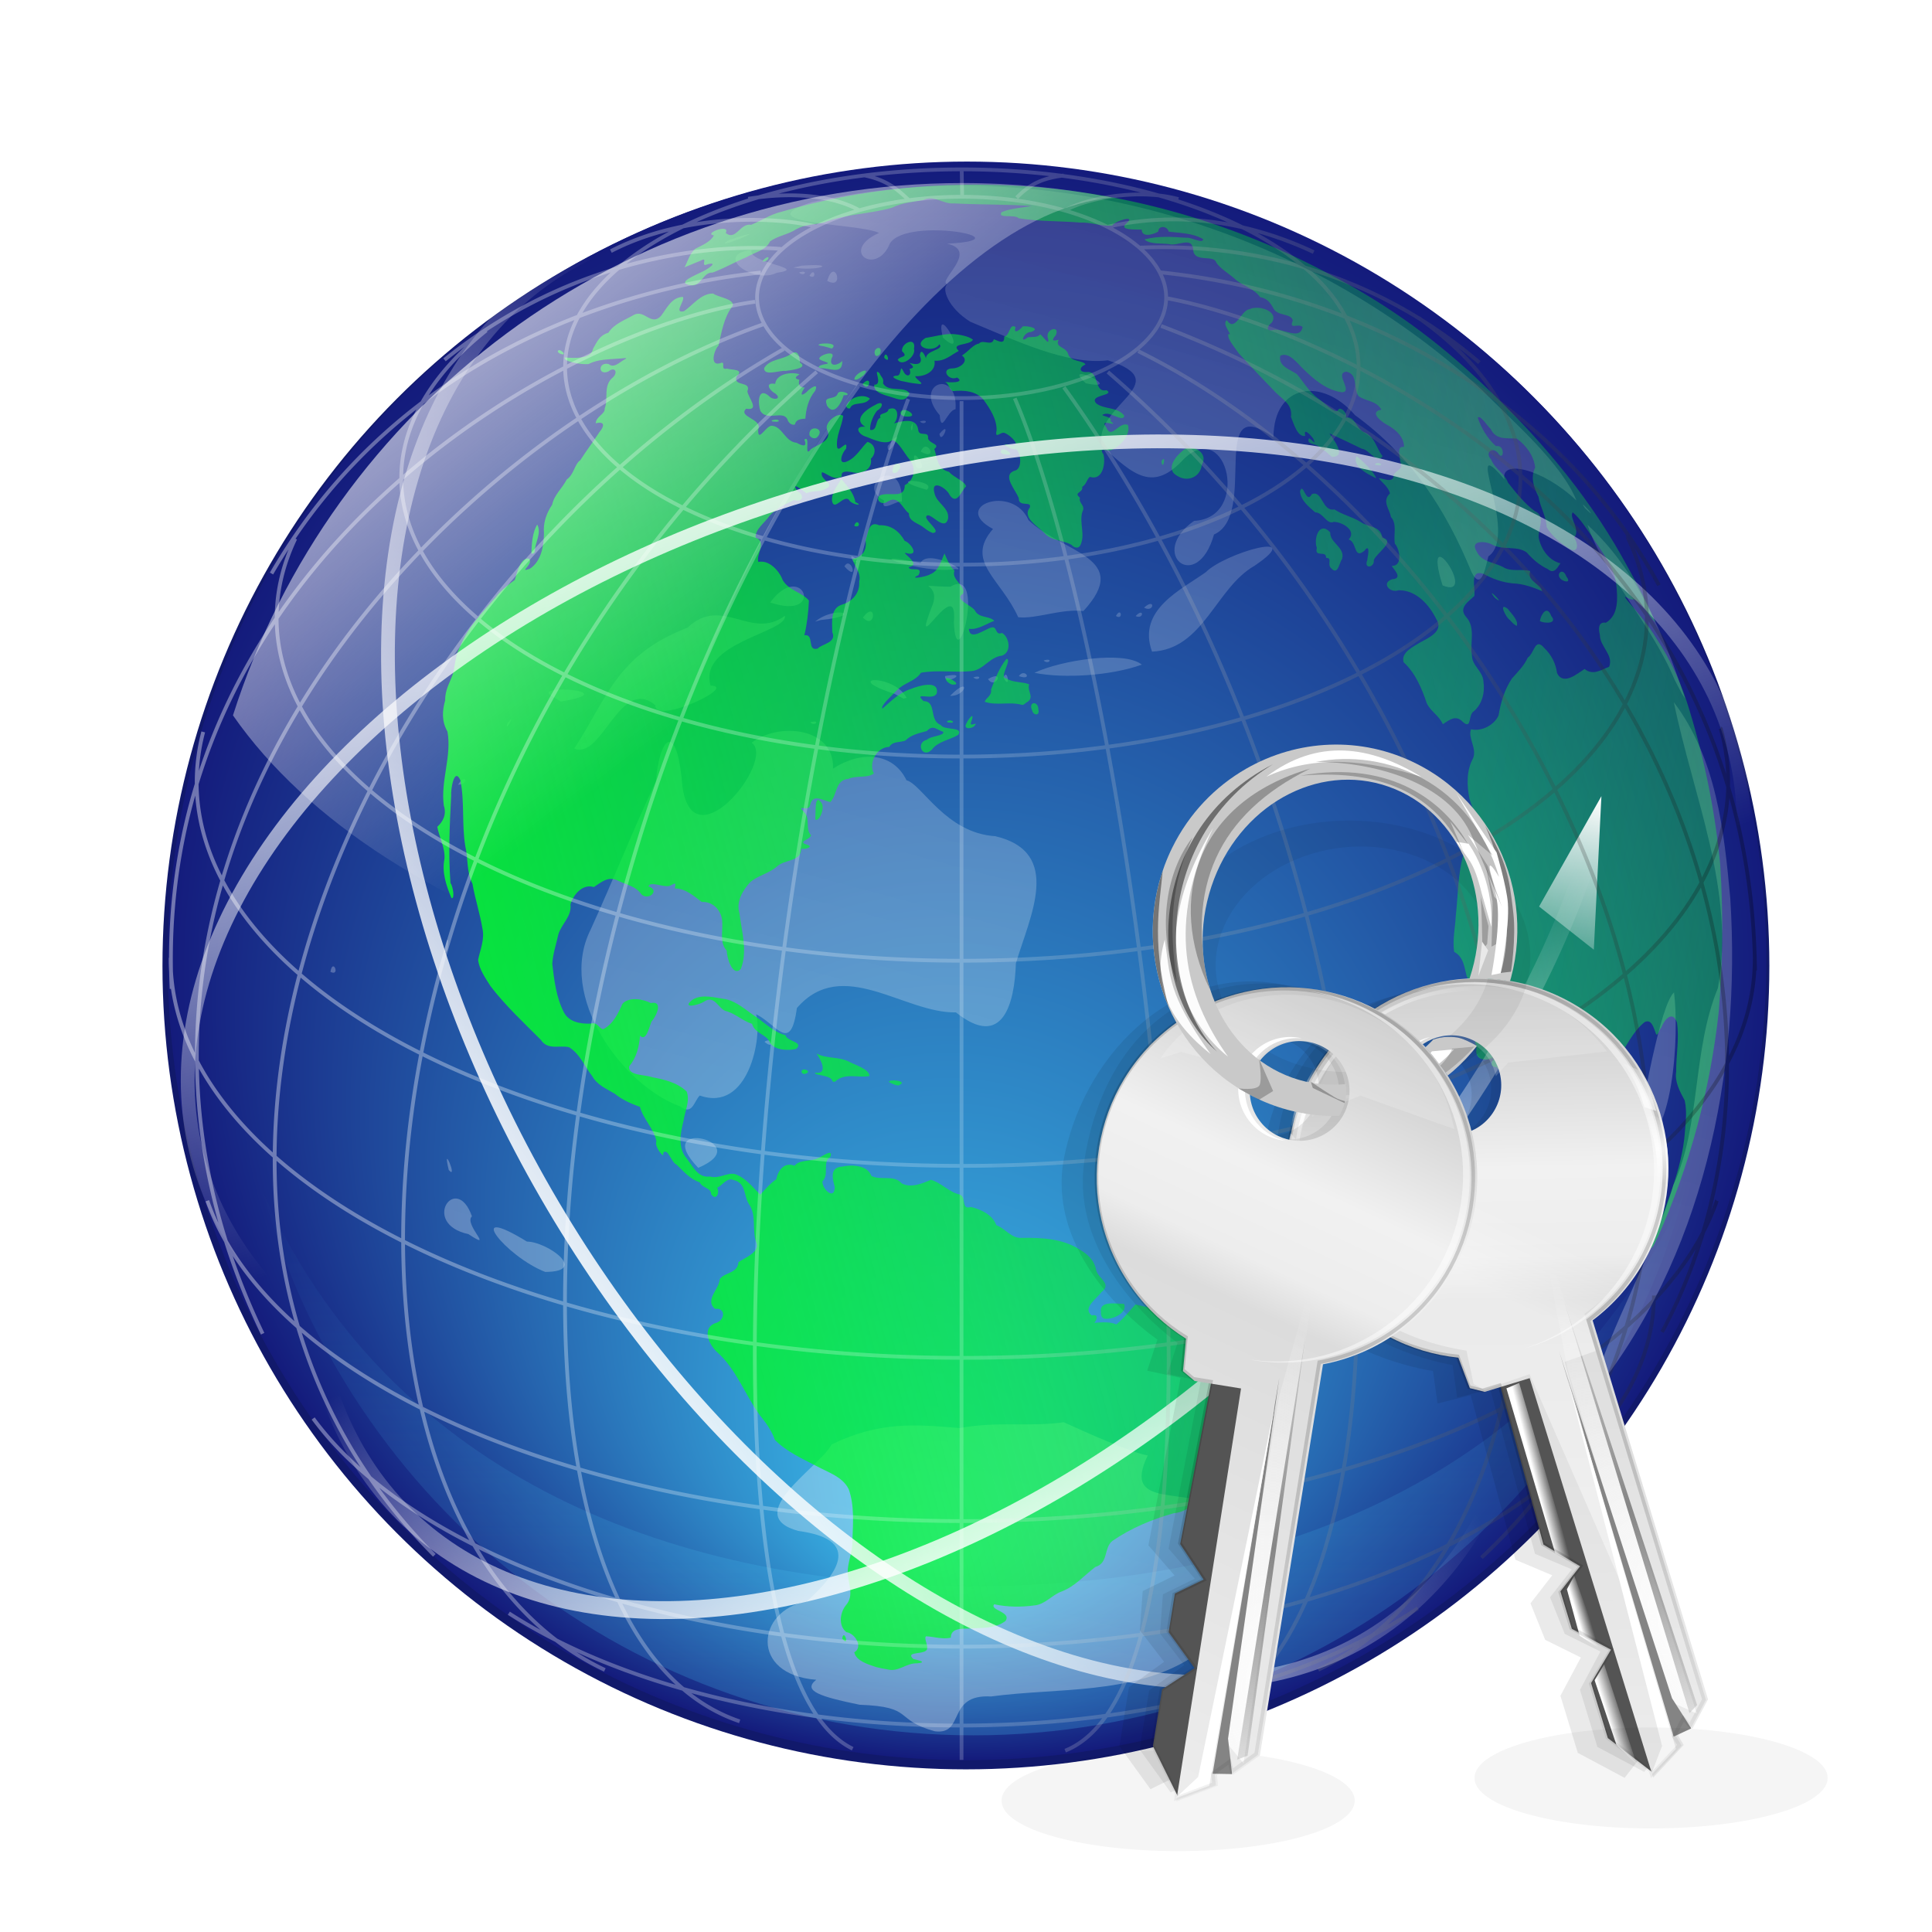 <svg height="256" width="256" xmlns="http://www.w3.org/2000/svg" xmlns:xlink="http://www.w3.org/1999/xlink">
  <defs>
    <clipPath id="clipPath11020">
      <path d="m73.625 11.53v99.649h116.02v-99.649zm78.342 55.421c5.695-.045 11.483 1.289 16.862 4.156.891.475 1.736 1.002 2.569 1.54l-12.155 20.751-3.753-3.273c1.52-3.618-.054-8.985-4.238-11.113-1.139-.579-2.098-1.05-3.296-1.158-1.883-.169-3.44.078-5.224.988l-5.679-5.065.038-3.4c4.637-2.194 9.715-3.386 14.875-3.427zm-28.766 10.197h16.688c2.984 2.773 4.085 4.157 5.718 6.419 2.575 3.154 4.735 8.229 5.746 13.007h-28.152v-.807c.579-.317 1.045-.663 1.438-1.012 3.412-3.031 4.265-8.082 1.672-12.032-.92-1.274-1.835-2.201-3.11-2.909z"/>
    </clipPath>
    <clipPath id="clipPath6230-2-1">
      <path d="m100.573 62.542c9.49-5.464 21.336-6.201 31.778-.907 16.707 8.469 23.422 29.155 15.006 46.222-8.416 17.067-28.752 24.01-45.459 15.541-16.707-8.469-23.422-29.155-15.006-46.222 3.156-6.4 7.987-11.355 13.681-14.634zm6.973 5.22c-5.964 3.341-10.901 9.17-13.378 16.62-4.956 14.9 1.771 30.814 15.017 35.518 13.246 4.704 27.996-3.614 32.952-18.513 4.956-14.9-1.771-30.814-15.017-35.518-6.623-2.352-13.609-1.447-19.573 1.893z"/>
    </clipPath>
    <filter id="filter5878-6-2-0-1" color-interpolation-filters="sRGB" height="1.096" width="1.232" x="-.116" y="-.048">
      <feGaussianBlur stdDeviation=".315"/>
    </filter>
    <filter id="filter5842-8-4-5-7" color-interpolation-filters="sRGB" height="1.121" width="1.063" x="-.031" y="-.06">
      <feGaussianBlur stdDeviation=".408"/>
    </filter>
    <filter id="filter5978-9-0-6-0" color-interpolation-filters="sRGB" height="1.124" width="1.628" x="-.314" y="-.062">
      <feGaussianBlur stdDeviation=".706"/>
    </filter>
    <filter id="filter5930-6-2-5-6" color-interpolation-filters="sRGB" height="1.464" width="1.079" x="-.039" y="-.232">
      <feGaussianBlur stdDeviation=".471"/>
    </filter>
    <filter id="filter11517-5-5" color-interpolation-filters="sRGB" height="1.104" width="1.192" x="-.096" y="-.052">
      <feGaussianBlur stdDeviation=".885"/>
    </filter>
    <filter id="filter5954-3-7-9-7" color-interpolation-filters="sRGB" height="1.193" width="2.263" x="-.632" y="-.096">
      <feGaussianBlur stdDeviation=".411"/>
    </filter>
    <filter id="filter5946-1-3-0-2" color-interpolation-filters="sRGB" height="1.18" width="2.118" x="-.559" y="-.09">
      <feGaussianBlur stdDeviation=".568"/>
    </filter>
    <filter id="filter11449-6-5" color-interpolation-filters="sRGB" height="1.215" width="1.755" x="-.378" y="-.107">
      <feGaussianBlur stdDeviation=".285"/>
    </filter>
    <filter id="filter5894-8-1-3-4" color-interpolation-filters="sRGB" height="1.04" width="1.14" x="-.07" y="-.02">
      <feGaussianBlur stdDeviation=".282"/>
    </filter>
    <filter id="filter5858-6-8-0-1" color-interpolation-filters="sRGB" height="1.106" width="1.084" x="-.042" y="-.053">
      <feGaussianBlur stdDeviation=".608"/>
    </filter>
    <filter id="filter6257-0-7" color-interpolation-filters="sRGB" height="1.127" width="1.29" x="-.145" y="-.063">
      <feGaussianBlur stdDeviation=".561"/>
    </filter>
    <filter id="filter12455-4-8" color-interpolation-filters="sRGB" height="1.164" width="2.112" x="-.556" y="-.082">
      <feGaussianBlur stdDeviation=".929"/>
    </filter>
    <filter id="filter6275-2-3" color-interpolation-filters="sRGB" height="1.176" width="1.35" x="-.175" y="-.088">
      <feGaussianBlur stdDeviation=".91"/>
    </filter>
    <filter id="filter11463-2-4" color-interpolation-filters="sRGB" height="1.213" width="1.098" x="-.049" y="-.107">
      <feGaussianBlur stdDeviation=".383"/>
    </filter>
    <filter id="filter11477-9-2" color-interpolation-filters="sRGB" height="1.234" width="1.128" x="-.064" y="-.117">
      <feGaussianBlur stdDeviation=".616"/>
    </filter>
    <filter id="filter12447-5-4" color-interpolation-filters="sRGB" height="1.182" width="1.214" x="-.107" y="-.091">
      <feGaussianBlur stdDeviation=".289"/>
    </filter>
    <filter id="filter12439-4-7" color-interpolation-filters="sRGB" height="1.167" width="1.075" x="-.037" y="-.084">
      <feGaussianBlur stdDeviation=".216"/>
    </filter>
    <filter id="filter10741" height="1.341" width="1.159" x="-.08" y="-.171">
      <feGaussianBlur stdDeviation="7.939"/>
    </filter>
    <filter id="filter4483" height="1.065" width="1.03" x="-.015" y="-.033">
      <feGaussianBlur stdDeviation="1.512"/>
    </filter>
    <linearGradient id="linearGradient5891" gradientTransform="matrix(.051 .051 -.051 .051 505.35 -52.291)" gradientUnits="userSpaceOnUse" x1="-2219.611" x2="1116.005" y1="5545.751" y2="4595.53">
      <stop offset="0" stop-color="#b9b9b9"/>
      <stop offset=".174" stop-color="#f1f1f1"/>
      <stop offset=".238" stop-color="#ededed"/>
      <stop offset=".271" stop-color="#dcdcdc"/>
      <stop offset="1" stop-color="#fff"/>
    </linearGradient>
    <radialGradient id="radialGradient5893" cx="208.773" cy="205.8" gradientTransform="matrix(.795 -.607 1.439 1.883 -255.189 -54.125)" gradientUnits="userSpaceOnUse" r="30.229">
      <stop offset="0" stop-color="#fefefe"/>
      <stop offset="1" stop-color="#fefefe" stop-opacity="0"/>
    </radialGradient>
    <radialGradient id="radialGradient5895" cx="193.129" cy="187.57" gradientTransform="matrix(1.307 1.38 -.733 .694 76.28 -209.177)" gradientUnits="userSpaceOnUse" r="27.666">
      <stop offset="0" stop-color="#858585"/>
      <stop offset="1" stop-color="#858585" stop-opacity="0"/>
    </radialGradient>
    <linearGradient id="linearGradient5897" gradientUnits="userSpaceOnUse" x1="213.137" x2="211.678" xlink:href="#linearGradient3872" y1="188.984" y2="190.443"/>
    <linearGradient id="linearGradient3872">
      <stop offset="0" stop-color="#fff"/>
      <stop offset="1" stop-color="#fff" stop-opacity="0"/>
    </linearGradient>
    <linearGradient id="linearGradient5899" gradientUnits="userSpaceOnUse" x1="222.683" x2="220.554" xlink:href="#linearGradient3872" y1="198.442" y2="200.57"/>
    <linearGradient id="linearGradient5901" gradientUnits="userSpaceOnUse" x1="192.631" x2="190.863" xlink:href="#linearGradient3872" y1="168.567" y2="170.511"/>
    <linearGradient id="linearGradient5903" gradientUnits="userSpaceOnUse" x1="168.75" x2="155.5" xlink:href="#linearGradient3872" y1="127.625" y2="127.125"/>
    <linearGradient id="linearGradient5905" gradientUnits="userSpaceOnUse" x1="-19.567" x2="23.104" y1="146.576" y2="188.409">
      <stop offset="0"/>
      <stop offset="1" stop-opacity="0"/>
    </linearGradient>
    <clipPath id="clipPath7878">
      <g transform="matrix(.745 0 0 .745 -163.9 16.676)">
        <path d="m149.812 99.719c-19.09 0-34.562 15.503-34.562 34.594 0 19.091 15.472 34.563 34.562 34.563 5.206 0 10.134-1.189 14.562-3.25l50.875 50.906h6.062l-.688-1.688h3.031l1 1.688 7.844-2.125-.875-.875-1.594-9.75-7.375-7.406-7.062.344v-8.063l-5.031-5.031-5.719 1-.312-7.719-21.594-20.344 2.125-2.125.656-2.688-3.906-4.437c1.632-4.016 2.562-8.398 2.562-13 0-19.09-15.472-34.594-34.562-34.594z" fill="none" stroke="#000" stroke-width="2"/>
      </g>
    </clipPath>
    <filter id="filter12480-2-4-0" color-interpolation-filters="sRGB" height="1.043" width="1.047" x="-.021" y="-.021">
      <feGaussianBlur stdDeviation=".564"/>
    </filter>
    <radialGradient id="radialGradient5909" cx="152.45" cy="113.6" gradientUnits="userSpaceOnUse" r="25.8" xlink:href="#linearGradient3872"/>
    <radialGradient id="radialGradient5911" cx="145.938" cy="167.186" gradientTransform="matrix(-.276 -0 0 -.507 193.461 186.321)" gradientUnits="userSpaceOnUse" r="23.583" xlink:href="#linearGradient3872"/>
    <radialGradient id="radialGradient5913" cx="149.22" cy="170.764" gradientTransform="matrix(-.404 -.011 .013 -.489 219.913 188.131)" gradientUnits="userSpaceOnUse" r="23.583" xlink:href="#linearGradient3872"/>
    <radialGradient id="radialGradient5915" cx="145.938" cy="167.186" gradientTransform="matrix(.239 .138 -.253 .439 138.496 67.985)" gradientUnits="userSpaceOnUse" r="23.583" xlink:href="#linearGradient3872"/>
    <radialGradient id="radialGradient5917" cx="149.22" cy="170.764" gradientTransform="matrix(.345 .211 -.256 .417 116.493 53.191)" gradientUnits="userSpaceOnUse" r="23.583" xlink:href="#linearGradient3872"/>
    <filter id="filter12579-8-5" color-interpolation-filters="sRGB" height="1.337" width="1.254" x="-.127" y="-.169">
      <feGaussianBlur stdDeviation="3.581"/>
    </filter>
    <filter id="filter2568" color-interpolation-filters="sRGB" height="2.605" width="1.591" x="-.296" y="-.802">
      <feGaussianBlur stdDeviation="12.48"/>
    </filter>
    <filter id="filter3748-3" height="1.036" width="1.036" x="-.018" y="-.018">
      <feGaussianBlur stdDeviation=".733"/>
    </filter>
    <radialGradient id="radialGradient6897-7" cx="-147.413" cy="101.289" fx="-151.444" fy="181.196" gradientUnits="userSpaceOnUse" r="105.912">
      <stop offset="0" stop-color="#3cc1ee"/>
      <stop offset="1" stop-color="#141b7c"/>
    </radialGradient>
    <linearGradient id="linearGradient4406" gradientUnits="userSpaceOnUse" x1="-1100.798" x2="-1100.798" y1="457.993" y2="379.857">
      <stop offset="0" stop-color="#4fd6ff"/>
      <stop offset="1" stop-color="#4fd6ff" stop-opacity="0"/>
    </linearGradient>
    <filter id="filter3793-2" height="1.227" width="1.087" x="-.043" y="-.114">
      <feGaussianBlur stdDeviation="2.881"/>
    </filter>
    <linearGradient id="linearGradient4408" gradientUnits="userSpaceOnUse" x1="5.915" x2="132.875" xlink:href="#linearGradient3872" y1="310.452" y2="-163.368"/>
    <filter id="filter4037-7" height="1.011" width="1.013" x="-.006" y="-.006">
      <feGaussianBlur stdDeviation=".473"/>
    </filter>
    <linearGradient id="linearGradient6041-9" gradientUnits="userSpaceOnUse" x1="-230.216" x2="-10.761" y1="145.834" y2="87.031">
      <stop offset="0" stop-color="#04f732"/>
      <stop offset="1" stop-color="#00fd1f" stop-opacity="0"/>
    </linearGradient>
    <linearGradient id="linearGradient6038-6" gradientUnits="userSpaceOnUse" x1="152.165" x2="-111.19" y1="132.147" y2="81.812">
      <stop offset="0" stop-color="#07fa2b"/>
      <stop offset="1" stop-color="#25ff55" stop-opacity="0"/>
    </linearGradient>
    <linearGradient id="linearGradient6350-0" gradientTransform="matrix(.769 0 0 1.262 -42.101 168.457)" gradientUnits="userSpaceOnUse" x1="97.526" x2="37.594" xlink:href="#linearGradient3872" y1="51.7" y2="11.567"/>
    <linearGradient id="linearGradient6348-2" gradientTransform="matrix(.769 0 0 1.262 169.322 -19.64)" gradientUnits="userSpaceOnUse" x1="108.674" x2="-5.198" xlink:href="#linearGradient3872" y1="-9.811" y2="6.688"/>
    <linearGradient id="linearGradient6346-3" gradientTransform="matrix(.769 0 0 1.262 -67.086 -175.176)" gradientUnits="userSpaceOnUse" x1="119.585" x2="-6.849" xlink:href="#linearGradient3872" y1="1.565" y2="8.759"/>
    <linearGradient id="linearGradient4410" gradientUnits="userSpaceOnUse" x1="101.789" x2="97.069" xlink:href="#linearGradient3872" y1="43.983" y2="57.257"/>
    <filter id="filter6740-7" height="1.099" width="1.211" x="-.105" y="-.05">
      <feGaussianBlur stdDeviation=".207"/>
    </filter>
    <linearGradient id="linearGradient5752-9" gradientTransform="matrix(1.935 0 0 1.928 -274.059 -7.02)" gradientUnits="userSpaceOnUse" x1="22.196" x2="51.626" xlink:href="#linearGradient3872" y1="-3.091" y2="35.567"/>
    <linearGradient id="linearGradient8575" gradientUnits="userSpaceOnUse" x1="-253.172" x2="-42.742" y1="101.66" y2="101.66">
      <stop offset="0" stop-color="#fff"/>
      <stop offset=".5" stop-color="#fff" stop-opacity=".498"/>
      <stop offset="1" stop-opacity=".657"/>
    </linearGradient>
  </defs>
  <g transform="translate(275.54 26.032)">
    <circle cx="61.184" cy="58.71" fill="#11196b" filter="url(#filter3748-3)" r="48.947" transform="matrix(2.175 0 0 2.175 -280.627 -25.738)"/>
    <circle cx="-147.413" cy="101.289" fill="url(#radialGradient6897-7)" r="105.912"/>
    <path d="m-1178.156 380.469c9.474 35.016 41.469 60.813 79.469 60.812 38 0 70.026-25.796 79.5-60.812-13.477 30.5-44.03 44.135-79.5 44.135-35.47-0-65.992-13.635-79.469-44.135z" fill="url(#linearGradient4406)" filter="url(#filter3793-2)" opacity=".521" transform="matrix(1.185 0 0 1.185 1155.395 -319.01)"/>
    <path d="m99.543 202.244c-5.358-1.495-2.5-3.145-9.645-3.407-5.054-1.039-7.377-1.784-5.565-3.206-8.578-.637-7.664-8.934-1.22-10.061 4.445-3.986 6.719-8.01-1.092-9.049-7.395-2.036 2.707-8.159 4.292-11.105 6.022-2.951 10.677-2.602 16.402-2.104 5.107-.908 8.818-.118 13.41-.745 2.871 1.309 8.563 3.88 10.766 4.259-3.512 7.302 5.658 3.601 9.908 7.336 4.734-1.245 1.642 6.408-1.075 7.84 3.918 1.581-1.513 7.883-3.297 10.838-7.597 4.751-17.054 3.777-25.66 4.935-5.775-.32-3.272 4.991-7.223 4.468zm84.359-43.595c2.685-9.155 7.827-17.361 10.469-26.503 3.596-7.894 2.392-17.183 5.729-25.326 2.288-12.458-3.202-24.671-5.657-36.709 5.441 7.221 6.446 16.389 7.25 25.219 1.409 22.337-3.49 46.246-17.86 63.901 0 0-.225.101-.225.101s.294-.683.294-.683zm-134.369-15.384c-5.072-1.973-10.694-9.021-2.346-3.895 2.532-.008 8.04 3.875 2.346 3.895zm-9.857-4.853c-6.189-1.334-1.576-8.019.45-2.284-1.117.994 3.053 4.592-.45 2.284zm-2.53-8.237c-.933-3.83 1.255 1.457 0 0zm32.032-.275c-6.351-6.612 7.843-3.309 0 0zm120.206-2.275c1.09-5.96 3.306-18.664 5.085-20.25.687 5.472-.048 19.555-5.085 20.25zm-122.524-5.614c-7.375-2.668-15.831-14.104-11.497-22.695 2.769-6.072 5.557-13.054 8.366-19.004.523-5.893 2.569-7.455 3.306-.557.708 12.148 12.247-2.126 9.005-4.436 3.427-2.656 10.627-2.025 10.449 3.323 3.587-2.334 7.712-2.08 9.43 1.496 1.987.497 5.023 6.786 11.41 7.183 8.707 2.077 4.427 10.282 2.636 16.32-.165 5.113-1.666 11.134-7.699 6.301-6.636.14-14.599-7.295-20.421-.559-.812 6.014-2.68 1.976-5.236.805.829 2.812-.93 12.659-7.233 10.426-.759.749-.925 2.594-2.515 1.396zm10.829-8.291c.981-.734 1.317 1.145 0 0zm-55.736-8.979c.304-1.884 1.328.646 0 0zm14.615-2.583c.664-3.773.719.561 0 0zm1.774-21.445c.945-1.589 1.52-.073 0 0zm14.918-4.647c4.279-6.523 5.375-11.987 14.541-15.515 4.448-4.222 8.157 1.683 12.514-1.535.314 2.159-11.173 3.423-9.551 8.972 3.612.043-7.228 5.089-7.09 2.516-4.532-3.817-6.845 7.08-10.414 5.562zm-8.578-3.253c1.265-1.647-.457 1.502 0 0zm38.879-.112c1.329-.409.663.629 0 0zm-33.239-3.406c-2.506-1.556 9.55-.634 1.219.736zm44.061-.257c-7.016-2.237-.067-2.617 1.552.523 0 0-.415.088-.415.088s-1.137-.611-1.137-.611zm7.13.267c2.625-2.706 2.189.044 0 0zm93.027-2.072c-2.8-6.835-9.229-13.864-11.182-19.883 6.413 5.803 9.864 14.263 12.54 22.32 0 0-.457-.716-.457-.716s-.901-1.721-.901-1.721zm-88.154-.09c2.288-1.321.932 1.451 0 0zm1.985-.202c.55-1.386.93 1.828 0 0zm-7.49-.188c3.379-.619-.241 1.344 0 0zm3.617.172c1.329-.409.663.629 0 0zm5.849-.159c.741-1.125 1.892.657 0 0zm1.994-.426c3.459-1.628 11.531-2.87 13.798-1.05-3.94 1.421-10.008 1.815-13.798 1.05zm1.181-1.581c1.329-.409.663.629 0 0zm13.922-1.137c-1.97-5.4 3.844-7.996 6.917-10.212 2.46-2.473 13.139-5.493 6.261-.824-5.012 2.847-6.552 10.739-13.178 11.036zm-25.442-3.789c.582-6.677-5.956 5.954-2.656-2.437.849-2.831-3.083-2.192 2.209-2.109 4.665-2.815.756 12.349.447 4.545zm-17.817-.065c2.651-2.161 6.489-.77.719-.204zm26.08-.562c-2.217-4.947-6.896-7.161-3.24-11.336-5.525-2.911 2.52-5.825 4.56-1.13 4.515 4.28 13.387 4.778 7.045 11.671-2.861-.329-6.068 1.05-8.365.795zm-19.944.033c1.82-2.398 1.639 1.769 0 0zm32.488-.198c.69-1.285.971.643 0 0zm2.527.017c1.088-1.191 1.1.49 0 0zm-46.917-1.753c4.17-5.636 7.2 2.446 0 0zm48.0.67c1.487-1.373 1.322.724 0 0zm38.326-2.859c-2.809-9.15 4.775 1.962 0 0zm3.739-1.668c-3.326-8.088-7.671-14.858-14.989-20.199-4.228-4.927-10.41-3.985-10.461 2.849-8.507-6.104-1.89 9.98-7.631 12.483-2.187 7.724-8.578 2.452-2.564-1.748 7.258-.342 4.306-13.221-1.256-7.999-3.969 4.335-6.416 2.232-10.567-1.615-1.294-5.176 9.813-8.145.753-11.002-5.195.651-11.872-2.555-17.666-4.954-2.889-1.813-3.68-4.269-2.953-4.808-1.343-.383 4.179-4.31-.022-5.209 10.462-.542-4.992-3.54-7.318-.078-1.712 4.33-6.576 1.029-1.423-1.308-2.501-1.262-17.471-1.092-8.571-3.975 30.339-6.699 63.38 3.196 86.066 24.221 4.161 4.206 10.14 9.353 12.056 14.111-4.4-4.149-9.84-5.317-9.235-2.685-5.619-6.703 1.967 7.082-2.068 9.855-.283.864-.818 4.715-2.15 2.06zm-80.535-.777c.829-1.487 1.929 2.197 0 0zm14.284.341c-4.084.76-13.424-2.625-4.516-.766.888-1.876 6.307 1.146 4.516.766zm-13.115-.91c-1.109-1.805 1.429.368 0 0zm93.928-6.889c-1.207-1.723 2.196 2.127 0 0zm-89.989-.978c-3.947-2.017 2.475-6.179 2.267.166-.316-.409-2.912 1.554-2.267-.166zm5.459-1.398c-6.154-1.725 1.603-1.286 0 0zm-1.337-2.875c-1.299-3.851 2.182.905 0 0zm.567-2.018c.771-1.952 2.398 1.322 0 0zm-4.237-.733c2.819-3.475-.169 2.185 0 0zm6.64-1.542c1.639-1.97.213 1.515 0 0zm-3.664-.805c.383-1.626.198 1.338 0 0zm1.152-.79c1.329-.409.663.629 0 0zm2.546-.816c-3.552-4.049 2.379-6.139 2.034-.761-1.092.151-1.822 3.312-2.034.761zm18.765-4.09c-3.481-3.147 5.39 1.09 0 0zm-18.351-5.858c-1.256-5.114 3.623 3.263 0 0zm-14.856-7.29c.912-3.205 2.362 1.269 0 0zm-6.48-1.038c-2.905 1.495-8.27-2.285-3.213-2.965-.728 1.722 7.556 2.343 3.213 2.965zm4.2.38c.69-1.285.971.643 0 0zm-1.346-.42c1.329-.409.663.629 0 0zm.35-.877c4.864-.341 2.105.753-1.066.248zm-9.361-3.272c7.254-2.45-2.855 1.7 0 0z" fill="url(#linearGradient4408)" filter="url(#filter4037-7)" opacity=".648" transform="matrix(1.032 0 0 1.032 -254.413 -5.345)"/>
    <path d="m-159.497 194.853c-1.035-.367-2.563-.773-2.85-1.939 1.226-.708.096-2.536-1.041-2.675-1.081-.835-.865-2.569-.07-3.56 1.133-1.272.31-2.856.236-4.312-.001-1.448.685-2.798.631-4.264.078-2.264.284-4.635-.489-6.809-.819-1.667-2.751-2.232-4.275-3.069-1.926-.992-3.975-1.91-5.516-3.47-.408-1.214-1.185-2.27-1.994-3.273-1.994-2.756-3.131-6.158-5.752-8.439-1.098-1.06-1.961-3.273.069-3.82 1.095-.438 1.15-2.013-.246-1.817-1.419-1.169.581-2.641.623-3.945.609-.912 2.396-.739 2.479-2.252.831-.564 2.82-1.328 2.401-2.529-.664-1.609.042-3.54-.948-5.072-.822-1.142-.358-2.908-2.13-3.288-.842-.382-1.483.767-2.147 1.022.393.672-.149 1.813-.797.859-.001-.868-1.115-.746-1.526-1.578-1.248-.398-2.136-1.451-3.058-2.342-.702-.275-1.18-2.325-1.771-1.542.248.994-1.241-.926-.894-1.528-.317-1.708-1.743-2.923-2.182-4.575-1.134-.416-2.333-.915-3.311-1.725-1.097-.672-2.345-1.146-3.006-2.34-1.011-1.286-1.641-2.974-3.089-3.848-1.274-.289-2.823.43-3.724-.968-2.288-2.292-4.675-4.517-6.654-7.091-.678-1.093-1.513-2.214-1.658-3.522.278-1.357.886-2.703.572-4.124-.332-2.01-.977-3.955-1.327-5.961-.804-1.539-.549-3.332-.949-4.981-.478-2.891-.068-5.86-.651-8.736-.82-1.784-1.292 1.287-1.215 2.038-.2 3.852-.386 7.729-.095 11.58.328.45.608 2.154.136 2.01-.688-1.626-1.297-3.398-.933-5.181.116-1.497-.684-2.833-.953-4.259.772-.705 1.261-1.663.866-2.818-.444-3.295 1.079-6.532.483-9.813-.772-1.357-.703-2.698-.303-4.139-.023-1.322.574-2.268.966-3.323.391-1.239.335-2.636 1.036-3.83.999-2.539 2.972-4.493 4.715-6.53.594-.87 2.109-1.971 2.512-2.263.264-.923.772-3.046 1.895-2.821.641.764-1.518 1.903.094 1.342 1.525-.992 1.853-3.032 1.877-4.723-.135-1.365.335-2.654 1.083-3.769.27-1.309 1.3-2.124 1.937-3.342.992-.706.981-1.966 1.802-2.566.79-1.259 1.706-2.426 2.505-3.679.713-.843.751-1.504-.471-1.195.053-.964 1.276-1.211 1.186-1.963.521-1.27-.241-3.065 1.095-4.126.709-.67.239-1.488-.599-.777-1.424.605-1.366-1.359.058-.975.659.582 1.418-.246 2.034-.592.762-.383-.38-.122-.681-.146-1.358.121-2.808.073-4.029.723-.863.121-3.41-.319-3.166-.869 1.172.077 3.509.275 3.745-1.153.563-.969.837-1.764 2.038-2.126.73-1.175 2.236-1.703 3.428-2.391 1.393-.668 2.248 1.56 3.552.154.744-.989 1.413-2.482 2.893-2.509.307.514-1.293 2.249.143 1.891 1.218-.836 2.242-2.35 3.857-2.341.711.53 2.828.685 2.6 1.635-1.176 1.508-1.469 3.458-1.882 5.268-.65.66-1.233 2.973.434 2.253.498.017-.228 1.005.685.797.654.2 2.342.042 1.292 1.023-.57 1.431 2.008.543 1.411 1.98.122.867 1.718 2.62-.162 2.309-1.143 1.099 2.214 1.345 1.598 2.752-.068 1.844 1.004-.496 1.784-.499 1.448.096 1.751 2.124 3.299 2.259.674.371 1.487.7 1.038-.42.894-.688-.156 2.594.875 1.263.733-.556 2.835-1.066 2.163-2.496-.532-.975 1.461-2.511 2.103-1.901-.18 1.369-.968 2.651-.811 4.081.125 1.003 1.515-1.279 1.184.289-.508.454-1.188 2.226.152 1.651 1.218-.517 1.904-1.872 2.694-2.587 1.119.338 1.2 1.554.447 2.233.264 1.477-1.295 2.143-2.522 1.776-.595-.083-1.481-.231-1.335.554-.918.675-1.953-.372-2.616-.55-.415 1.087 2.055 1.537.383 2.261-.789.42-1.713.127-2.428.544-.439-.315-2.17-1.742-1.237-.315 1.022.609.759 1.549-.435 1.207-1.161.552-2.392 1.13-3.257 2.114-.603.893-1.914 1.768-1.823 2.856 1.554.594.013 2.278.359 3.234 1.4-.32 2.77 1.157 3.216 2.376.769 1.395 2.614 1.656 3.489 2.74-.069 1.533-.253 3.141-.605 4.592 1.403-.193.264 2.184 1.768 1.766.545-.619 2.555-.758 1.933-2.167-.014-1.267-.287-3.16 1.257-3.644 1.414-.401 2.434-1.573 2.303-3.084.338-1.183-.74-2.089-.866-2.985 1.276-.234 1.928-1.154 1.711-2.458.348-.931.382-2.653 1.81-1.998 1.574-.071 2.655.796 3.382 2.071.749.228 1.965 1.951.418 1.67-1.521-.506 2.108 1.446.118 1.805.067.679 2.006-.262 1.285 1.067-1.457.654 1.082.206 1.533-.11 1.176-.442 1.442-1.752 1.917-2.771.34.819.7 1.656 1.322 2.293-.485 1.164 1.53 1.993 1.131 3.046-1.308.75 1.231 1.56 1.588 2.247.554 1.027 1.899.656 2.552 1.346-.973.343-2.203 1.242-3.363 1.057.105 1.664 2.057.068 2.959-.168.849-.251.457 1.106 1.427.714 1.017.571 1.297 2.586-.015 3.014-1.602.164-2.431 1.873-3.993 2.04-2.233.233-4.511-.185-6.725.221-.782 1.167-2.249 1.315-3.203 2.341-.557.61-2.192 2.01-1.915 2.418 1.151-.99 2.24-2.124 3.74-2.596.982-.412 3.83-1.286 3.466.556-.434 1.096-3.208-.343-1.742 1.041 1.793.029.664 2.531 2.264 3.16.481.772 3.047.164 2.327 1.312-1.135.692-2.642.825-3.493 1.953-1.237 1.277-2.23-.928-.643-1.316.466-.487 2.327-.507 2.152-1.037-.868-.25-1.332-1.024-2.183-.109-1.097.315-2.036.466-2.841 1.267-.822.297-1.667.059-2.136.84-1.626.011-2.793 2.101-2.033 3.513-.884.675-2.326.224-3.385.72-1.776.145-1.419 2.087-2.39 3.07-.881-.142-2.338-1.214-2.676.393-.136 1.006-1.991-.213-.804.922.887.904.108 2.253.923 3.08-.065.592-1.918.853-.517 1.257.993.314-.399.677-.79.516.032 1.747-2.106 1.4-3.157 2.33-1.081.976-2.563 1.217-3.615 2.137-.987 1.104-1.87 2.575-1.403 4.108.291 2.424 1.115 4.999.181 7.378-1.087 1.12-1.867-1.511-1.859-2.42-.944-1.01-.535-2.427-.599-3.688.006-1.532-1.145-2.858-2.721-2.774-1.098-.835-2.13-1.764-3.572-1.8.225-.963-.052-.605-.685-.33-.804.248-2.561-.687-2.807.067 1.584.491.058 1.927-.908 1.076-.76-1.132-2.049-1.28-3.178-1.86-1.281-.617-2.218.288-3.146.876-1.478-.48-2.734 1.009-3.101 2.301.199 1.616-1.198 2.571-1.606 3.99-.283 1.289-.726 2.583-.801 3.891.259 2.177.52 4.439 1.541 6.41.664 1.3 2.222 1.556 3.54 1.5.915-.28 1.097.657 1.664.741 1.32-.666 1.981-2.089 2.559-3.373.883-.96 2.717-.627 3.754-.093 1.71-.353.725 1.778.076 2.473-.362 1.032-.759 2.626-1.51 1.845-.101 1.453-.466 2.921-1.429 4.055-.223 1.287 2.143 1.094 3.029 1.453 1.625.3 3.377.713 4.59 1.909.463 1.248-.241 2.589-.417 3.851-.416 1.637-.808 3.576.403 4.994.843 1.057 1.478 2.624 3.104 2.406 1.191.351 2.213-.549 3.292-.329 1.424.489 2.337 1.723 3.365 2.731.469-.496 1.326-1.518 2.133-2.049.216-1.216 1.104-2.322 2.408-1.776.675-.867 2.124-.522 3.075-1.0.515-.154 2.135-1.436 1.664-.153-1.12.646-.08 2.29-1.046 3.217-.052 1.004 1.6 2.604 1.636.739-.322-1.116-.684-2.61 1.001-2.699 1.271-.286 3.349-.188 3.845 1.236 1.237.648 3.001-.203 4.024.993 1.204.642 2.713.033 3.868-.479 1.364.381 2.379 1.631 3.817 1.955.933.339.126 2.077 1.482 1.647 1.346.327 2.874 1.026 3.373 2.417 1.197.429 2.003 1.801 3.422 1.677 2.558-.032 5.306.093 7.533 1.494 1.124.666 2.046 1.432 2.28 2.822.314 1.107 2.116 1.768.698 2.874-.599.834-2.582 2.114-1.295 3.088 1.231-.298.399 1.088.296.993.982-.104 2.262-.162 2.958.203.967-.759 1.706-1.758 2.545-2.649 1.559.356 3.124.715 4.703.945.723.419.564 2.18 1.726 1.213 1.452-.404 2.961.175 4.435-.148 1.384-.375 2.87-.358 4.097.476 1.352.75 2.868 1.358 4.442 1.121 1.203.345 1.159 2.117.959 3.151-.813 2.711-3.207 4.479-4.963 6.567-.983 1.214-2.523 2.357-2.394 4.088-.085 1.618-.693 3.167-1.645 4.461-.353 1.52-1.693 2.546-2.679 3.679-.976 1.032-2.149 1.992-3.622 2.117-2.872.801-5.682 1.98-8.14 3.68-1.13.926-.492 2.929-2.233 3.431-1.478 1.115-2.709 2.59-4.489 3.259-1.286.467-2.192 1.726-3.598 1.838-1.767.241-3.581.222-5.319-.147-.662.786 2.359 1 1.494 2.21-1.425 1.099-3.362.873-5.059 1.011-.935.001-2.186.02-2.184 1.205-1.065.248-2.181-.126-3.264-.188-.329.183.217 1.123.134 1.584-.007.991-3.049.283-1.842 1.428.643.158 1.95.43.512.571-1.474-.057-2.486 1.21-3.942.8-.521-.072-1.036-.181-1.545-.314zm-4.448-3.765c.22-1.484 1.066 1.292 0 0zm34.286-43.261c-.253-1.559 2.042-1.082 3.063-1.091.497 1.181-1.436 2.062-2.462 1.978-.494.005-.631-.48-.601-.887zm72.896-8.496c1.546-4.803 3.803-9.445 4.403-14.509.127-1.67.424-3.388.054-5.041-.628-1.187-1.34-2.403-1.13-3.814-.01-2.172.42-4.363.104-6.522-.612-1.682-1.709-.312-2.075.684-.229.198-.537 1.291-.705.815-.284-.664-.538-2.031-1.517-1.539-1.565 1.277-2.421 3.194-3.496 4.863-.655 1.128-1.481 2.265-2.777 2.681-1.694.967-2.713 2.707-4.228 3.885-1.393.105-2.698-.664-3.982-1.129-1.156-.465-2.464-1.045-2.796-2.372-.585-.867-1.678-1.111-2.276-1.957-1.245 0-.563-1.138-.171-1.347-1.016.502-2.843.644-2.543-1.143-.108-1.267-1.023-2.299-.718-3.646.022-1.979.475-4.115-.578-5.925-.321-1.231-.417-2.557-1.656-3.218-.256-1.589.144-3.209.212-4.808.306-2.678.261-5.426.994-8.037.592-1.183 1.349-2.325 1.411-3.702.292-1.298-.159-2.524-.589-3.721-.359-1.773-.426-3.727.46-5.361.58-1.263-.723-2.785-.254-3.866 1.383.331 3.06-.546 3.645-1.828.283-1.723.791-3.432 1.77-4.901.822-.924 1.581-1.654 2.105-2.772.864-.554.947-2.754 2.183-1.262.928.873 1.524 2.055 1.686 3.316.837 1.708 2.7.053 3.656-.544 1.084.904 2.179.126 3.251-.293.631-1.562-1.239-2.676-1.224-4.217-.199-.799-.242-1.778.795-1.62 1.731-1.035 1.549-3.292 1.381-5.024-.256-2.463-1.989-4.386-3.231-6.421-.795-1.096-1.503-2.302-2.546-3.183-.537.709 1.118 2.325.176 3.352.495.611.695 2.141-.541 1.512-1.2-.738-2.369-1.674-3.089-2.903-.061-1.47-.85-2.603-1.082-4.022-.629-1.263-1.091-2.553-.441-3.872-.167-1.557-1.199-2.938-2.441-3.837-1.275-.102-2.739.244-3.448-1.271-.425-.362-1.433-1.991-1.724-1.488.494 1.404 1.297 2.773 2.421 3.758 1.278-.259 1.049 2.219.241.879-.78-.847-1.734.042-.9.86.512 1.313 1.789 1.834 2.252 3.098 1.06 1.356 2.16 2.734 3.542 3.774 1.531.619.379 2.47.528 3.541.295 1.489 1.34 3.005 2.877 3.374-.3.353-.785 1.568-1.665.766-1.106-.501-2.02-1.317-2.815-2.216-1.349-.945-3.178-.224-4.593-1.042-.852-.48-2.996-.588-2.03.919.666 1.426 2.26 1.42 3.457 2.048 1.105.722 2.479.216 3.64.553-.496 1.33 1.405 1.678 1.575 2.649-1.219-.508-2.513-.97-3.873-1.018-1.375-.13-2.681-.594-3.882-1.258-1.911-.679-1.064 1.91-1.221 2.928-.7.694-2.156 1.529-1.117 2.752 1.324 1.42.507 3.387.795 5.088-.026 1.404 1.474 2.119 1.524 3.496.22 1.424-.161 3.001-1.294 3.957-.762.459-.208 2.471-1.442 1.391-.92-1.003-1.823-.23-2.641.304-.524-1.176-1.625-1.689-2.135-2.788-.666-1.974-1.5-3.984-3.063-5.421-.382-1.301 1.268-2.037 2.17-2.61 1.099-.596 3.196-1.506 2.173-3.083-.952-1.928-2.663-3.866-4.988-3.847-1.184.425-2.379-.973-.85-1.462 1.522-.086.057-1.442-.074-1.764 1.464.054 1.075-2.221.406-2.946-.203-1.248.339-2.557-.521-3.546-.178-1.073-1.233-2.051-.122-3.116-.213-.839-.976-1.363-1.501-2.009.623.008 1.661.62 1.964-.131-.051-.974 1.482-.853.902-2.063-.032-.713-.549-2.099.492-1.952.034-1.218-.993-2.207-2.018-2.804-.957-.471-2.7-1.836-.977-2.132-.686-1.231-2.152-1.119-3.039-1.808-.718-.999-.013-2.884-1.604-3.226-1.645.163.976 2.679-.59 2.725-2.044-.268-3.721-1.708-5.139-3.11-.791-.73-1.872-2.296-3.031-1.722-.283 1.418 1.359 1.826 2.213 2.436.934 1.108 1.649 2.407 2.86 3.261.688.46 2.062 1.914 2.547 1.591.207-.779 1.369.289 1.062.924 1.246-.331 1.373 1.583 2.563 1.966 1.347.64 1.5 2.127 2.315 3.123-.746 1.117-1.769-.892-2.76-.988-1.416-.688-2.887-1.394-4.289-2.033.548.828 2.357 3.071.363 3.123-.597-.403-.879-.967-1.583-1.036-.091-.855-1.977-.447-1.479-1.433.504.23 1.013 1.096.554.026-.35-.458-1.341-1.546-1.052-.342-1.057.194-1.534-1.673-1.899-2.53.236-1.571-.989-2.226-1.983-3.19-1.662-1.747-3.357-3.47-4.966-5.263-.459-.723-1.558-1.895-1.329-2.534.757.392-.997-1.32-.215-1.811 1.141 1.674 1.839-1.337 3.019-1.462 1.09-.581 3.906.206 2.962 1.748-.618.478-.915 1.232.173.997 1.206-.292 3.524 1.443 3.885-.369-.464-.592-1.881.444-1.297-.875-.202-.987-2.01-.553-2.556-1.585-.424-.782-.803-1.324-1.78-1.519-.758-1.088-2.152-1.445-3.169-2.257-.818-.784-2.237-1.58-2.659-2.37-.333-1.007-2.801.066-3.026-1.525-.093-2.029-2.004-.536-3.209-.874-1.029-.141-2.569.057-3.252-.617 1.789-.49 3.709-.338 5.545-.223.602-.105 2.204.86 2.221.183-1.379-.809-3.037-.798-4.569-.992-.086-.686-1.347-.925-1.371-.012-.789.468-2.194.783-2.199-.259-.624-.036-3.265.154-1.953-.885 1.226-1.086-1.617-.282-1.943.361-1.39.119-2.788-.455-4.209-.403-2.729-.231-5.492-.127-8.199-.575-.47-.57-2.915.098-2.246-.816 1.268-.52 2.661-.562 3.997-.811-3.435-.228-6.881-.161-10.317-.343-1.409.137-2.646-1.15-4.02-.454-1.414.263-2.878.37-4.186 1.027-2.964.853-6.134.806-9.021 1.964-1.22.286-2.522.237-3.648.873-1.084.722-2.48.883-3.502 1.629-.512 1.148-2.046 1.462-3.085 2.072-1.529.644-2.98 1.486-4.533 2.058-1.327-.082-1.47 1.945-2.944 1.67-1.975-.317.794-1.361 1.464-1.733.553-.2 2.483-1.45.834-1.045-1.097.508.166-1.107-.935-.465-.717.277-1.421.584-2.131.878.447-.833.691-1.848 1.437-2.466.845-.44 2.053-.928 2.447-1.767-1.473-.253 2.261-1.619 1.575-.321 1.346 1.093 1.874-1.343 3.374-1.085 1.351-.543 2.562-1.396 4.007-1.725 10.401-3.065 21.366-4.083 32.172-3.386 14.268.927 28.284 5.068 40.847 11.878 7.26 3.78 13.945 8.626 19.846 14.296 7.179 6.742 13.669 14.311 18.514 22.919 1.595 2.847 3.158 5.73 4.454 8.724-1.022-.955-1.55-2.434-2.826-3.105-.601.311-1.822-.992-.887.218 1.374 1.58 2.725 3.186 3.813 4.984 1.961 2.936 3.396 6.186 4.401 9.566 2.013 6.629 3.396 13.461 4.057 20.359.415 6.48.352 12.995-.186 19.466-1.113 10.33-3.847 20.492-8.102 29.971-.256.398-.492 1.302-.865 1.416zm-100.719-21.841c-1.27-.595 2.735-.421.986.314-.349-.021-.667-.186-.986-.314zm-7.786-.381c-.356-.729-2.486-.645-2.259-.999 1.806.261.735-1.806.179-2.537 1.344.709 2.975.376 4.333 1.087.857.453 2.672.979 2.683 1.887-1.482.283-3.246-.454-4.484.681-.129.149-.438.111-.453-.118zm-4.058-1.049c-.11-.83 1.644-.094.412.21-.164.02-.328-.071-.412-.21zm-4.216-4.007c-.414-1.017-2.005-1.148-2.349-2.423-1.262-.383-2.224-1.398-3.548-1.715-.953-.382-1.419-2.085-2.743-1.273-.613.486-3.245 1.098-1.588-.214 1.292-.792 2.952-.252 4.361-.07 1.584.335 2.773 1.53 4.094 2.386 1.237.858 2.367 2.021 3.862 2.389.114.827 2.541.889 1.385 1.827-1.084.245-2.64.186-3.404-.728 0 0-.069-.18-.069-.18v-0zm6.052-30.107c.046-.545-.094-2.916.804-1.586.51.665-.349 2.613-.82 2.191-.002-.202.008-.403.016-.605zm19.88-11.777c.133-.704 1.366-2.2.772-.599-.414.968 1.144-.239.38.633-.261.222-1.045.462-1.152-.034zm-2.416-.645c.55-.371 1.292.37.221.182-.048.003-.355-.049-.221-.182zm11.249-1.431c-.562-1.189.845-1.31.825-.095.222.848-.67.807-.825.095zm-1.412-.744c-1.585-.434-3.307.149-4.865-.388.146-.547.96-.781.836-1.638.54-1.403 1.083-2.869 2.036-4.044.825-.007-1.031 2.524-.063 2.562.906.604 2.207.437 3.074.804-.333.937.867 1.751-.399 2.437-.172.12-.382.372-.619.267zm-9.91-3.144c-.784-1.155 2.54.626.706.47-.271-.09-.519-.253-.706-.47zm74.648-8.062c-.553-.33-1.605-2.496-.303-1.5.458.618 1.454 1.542 1.199 2.253-.373-.144-.634-.467-.896-.752zm3.952.111c.153-.908.966-2.156 1.505-.67.933 1.102-1.04.987-1.505.67zm-6.149-3.297c-.992-1.381 1.825 1.495.202.244 0 0-.1-.118-.1-.118s-.102-.126-.102-.126-0-0-0-0zm9.111-2.123c-1.065-.658.062-1.861.545-.48.538.687.109.826-.545.48zm-30.568-1.527c-.672-.496.191-1.437-.727-1.418.08-1.075-1.59.035-1.215-1.317-.471-1.22.32-3.635 1.769-2.06-.065 1.419 2.015 1.967 1.57 3.516-.366.501-.552 2.191-1.396 1.279zm4.799-1.556c.104-.462.235-1.747-.448-.801-1.439 1.191-.949-1.172-2.078-1.501 1.121-1.17-.876-2.347-1.989-2.328-.901.417-1.415-1.271-2.435-1.257-.665-.609-1.9-1.463-2.024-2.772.407-1.415.782 1.811 1.572.349 1.407-.56 1.342 2.352 2.982 2.028 1.097.729 2.392.969 3.493 1.677 1.064.74 2.643.463 2.848 2.071 1.859.44-.766 2.022-1.122 2.967.143.977-1.361 1.268-.863.005 0 0 .028-.206.028-.206s.034-.231.034-.231-0.0 0-0.0 0zm-110.818-.501c.02-1.238.153-2.8.772-3.776.623 1.191-.354 2.425-.319 3.613-.066.134-.326.391-.453.162zm71.59-1.071c-1.141-.689-2.675-.48-3.638-1.601-.809-.85-2.97-2.047-1.914-3.349.303-.958-1.483-.003-1.453-1.204-.336-1.07-2.295-3.039-.608-3.673 1.094-.162.92-2.314.258-2.861-.571.195-2.421-.97-.886-.572 1.892.471.118-1.37-.719-1.603-.458-.141-1.272.928-.993-.329.032-1.502-.88-2.859-1.72-4.045-.978-1.173-2.634-1.309-4.049-1.15-.499-.141-.531-.974-1.066-1.225.525.099 2.752.157 1.601-.576-1.156.523-2.253-1.198-.571-1.213 1.107-.049 2.183-1.067 1.208-1.7.858-.534 1.532-1.496 2.271-1.585.469-.627 1.721.422 1.958-.578.624.236 1.453.77 1.379-.352.764-.083.664-1.839 1.508-1.255-.397 1.122.759.247.936-.092.586-.106 2.561.267 1.065.746-.85-.037-1.611 1.684-.371.694.678-.076 1.309.052 1.638-.394.496.394 1.378 1.82.971.328-.175-1.058 1.688-1.549 1.076-.187-.631.686-.399.806.395.574-.552 1.1.995.875 1.274 1.949.334 1.01 2.027.78 2.273 1.338-.864.385-.876 1.032.154 1.008 1.776-.23.897 2.803 2.639 2.392 1.223.763-2.513.585-1.323 1.79 1.129.798 2.784.411 3.679 1.598-.167.954-1.859-.625-2.715-.193-.829.199 1.353.3.873.908 1.363.972-1.636-.513-.555.805.655 1.769 1.708-.846 2.881-.29.391 1.262-.972 2.835-2.188 3.306-.532.252-1.778-.447-1.056.601.301 1.191-.112 3.518-1.811 2.962-.416.341-.456 1.025-1.011 1.323.18.82-1.23.695-.298 1.435-.208.809.789.963.315 1.898-.431 1.461.445 3.052-.284 4.452-.278.464-.849.259-1.123-.082zm-19.502-2.227c-.77-.678-2.101-.832-2.069-1.964-.885-.626-1.353-2.509-2.838-1.547-1.059.714-1.932-.817-.512-.958 1.089-.198 2.821.464 2.799-1.225 1.3-.686 1.537-2.26.627-3.416-.689-.8-1.419-2.332-2.263-2.553-.938.695-2.436-.056-3.466-.446-1.061-.289-1.659-1.464-.145-1.328-1.714-1.029.321-2.409 1.385-2.919 1.093-.651 1.049.325.192.787-.535.674-.997 1.833-.911 2.552 1.037.164.616-1.381 1.374-1.626-.328-.719.981-.401 1.052-1.111 1.479-.625 1.328 1.346.712 1.876 1.149-.335 3.072-.848 3.236.923.148.9 1.451-.034 1.29 1.093.324.747 1.663.697.834 1.373.417 1.214.356 2.643 1.946 3.026.621.727 2.039 1.207 2.272 1.914-.611.523-1.184 2.587-2.176 1.173-.434-1.008-2.589-2.194-2.012-.233.266 1.311 1.994 1.881 1.791 3.359-.498 1.912-2.578-1.293-2.912-.229.063.667 2.105 1.997.889 2.121-.403-.14-.759-.388-1.097-.643zm-9.293-.399c.447-1.053 1.067.421.028.13 0 0-.028-.13-.028-.13zm-2.962-3.198c-.102-1.115.693-2.007 1.227-2.91.766.916 1.668 1.825 1.858 3.045 1.288.615-.556.357-.85-.307-.736-.664-1.958 1.597-2.235.171zm45.193-3.786c-.683-1.04.661-2.491 1.612-3.139 1.283-.53 3.068.67 2.198 2.106-.175 1.645-1.893 2.372-3.266 1.483-.206-.116-.395-.265-.544-.449zm26.109.362c-.883-.464-2.334-1.403-1.799-2.533.912.756 2.37 2.175 2.597 2.948-.271-.128-.535-.27-.798-.415zm-63.259-.777c.095-1.157 1.625-.86.737.177-.224.416-.955.483-.737-.177zm35.606-1.043c.68-1.233.209 1.485 0-0zm28.339.306c.55-.371 1.291.37.221.182-.048.003-.355-.049-.221-.182zm-49.641-1.578c.141-1.009 2.311.696.646.347-.231-.034-.583-.069-.646-.347zm-25.335-2.194c-.222-1.499 2.277-.984.984.294-.336.231-.801.042-.984-.294zm-2.925-2.124c-.625-1.237-2.764.328-3.588-1.123-.336-.944-.36-3.238 1.153-1.952.523.617 1.805.421.813-.345-.75-.388-1.447-1.51.001-1.271.153-1.315 2.041-1.631 3.216-1.276-.576.401-.715.55-.02.74-.168.63.049 1.019.727 1.031-.413.53-.772 1.403.217.613.372-.461 1.738-1.413 1.14-.16-.894 1.063-1.19 2.425-1.279 3.667-.702.032-1.265.14-1.385.774-.465.148-.889-.281-.997-.7zm-1.986.131c.959-.304 1.229.363.136.167-.052.078-.417-.134-.136-.167zm16.963-.985c.238-1.09 2.675.557.919.505-.341-.006-.88-.073-.919-.505zm-9.792-1.168c-.417-1.172 1.239-.432 1.506-1.443.405-.546 2.176.323.761.28-.224.839-1.234 2.91-2.205 1.384 0 0-.062-.221-.062-.221h0zm2.612.246c.422-1.099 2.193-1.7 3.136-.962-.683 1.031-2.259.298-2.638 1.283-.222.106-.504-.074-.498-.321zm6.283-1.06c-.864-.312-2.736-.591-2.571-1.737 1.261.014-.302-2.358.7-1.541.136.483.63.653.456 1.362.78 1.283 2.897.252 3.517 1.339-.492 1.049-1.183.882-2.101.578zm-4.129-1.821c1.369-1.509.971 1.291 0 0zm5.457-.354c-.52-.031-2.255-.726-.796-.772.565-.168.235-1.616.753-.579.419.917 1.179.604.807-.299.782-.182.436-.381.009-.804.893.291 1.884.244 1.357-.966.161-1.329.86.345.826.423-.121-1.148 2.499-1.164 1.772-1.93-.756 1.256-3.772.381-1.84-.835 1.199-.172 2.344-.556 3.59-.518.882.048 2.16.289 2.702.751-.425.805-3.048.416-1.88 1.484-1.092.578-1.865 1.401-3.221 1.296.251 1.384-1.28 2.147-2.54 2.047-.059.413 1.69 1.238.194.998-.584-.057-1.163-.164-1.735-.295zm-6.534-.276c-.014-.833 2.366-1.831 1.227-.55-.312.202-.87.75-1.227.55zm-11.96-1.493c.76-1.247 2.501-1.081 3.597-1.894.967-.668 1.125.529 1.141 1.157 1.232.767-1.29 1.025-1.905 1.116-.727-.116-2.9.755-2.832-.38zm8.01.04c-1.297-.026-.785-.415.091-.563.937-.13-.303-.366-.624-.564-.927-.384 2.321-1.612 1.458-.183-.383 1.226.964.862 1.414.316.048 1.672-1.237 1.129-2.339.994zm9.693-1.148c.342-.534 1.481-.275.577-1.128-.178-1.062 1.925-2.029 1.577-.32.308.991-1.618 2.472-2.154 1.449zm-1.795-.359c.233-1.103 1.012 1.052.03.139zm-1.192-.255c-.445-.955 1.054-1.447.674-.215-.091.233-.482.498-.674.215zm-42.066-.459c.1-.715 1.605.78.254.251 0 0-.142-.113-.142-.113s-.112-.138-.112-.138zm35.181-.722c-2.246-.28 2.442-.782 1.146.317-.376-.125-.763-.215-1.146-.317zm-7.815-11.533c.948-.769.594.413-.223.307 0 0 .034-.098.034-.098s.189-.208.189-.208-0-0-0-0z" fill="url(#linearGradient6041-9)" stroke-width="1.998"/>
    <path d="m-159.497 194.853c-1.035-.367-2.563-.773-2.85-1.939 1.226-.708.096-2.536-1.041-2.675-1.081-.835-.865-2.569-.07-3.56 1.133-1.272.31-2.856.236-4.312-.001-1.448.685-2.798.631-4.264.078-2.264.284-4.635-.489-6.809-.819-1.667-2.751-2.232-4.275-3.069-1.926-.992-3.975-1.91-5.516-3.47-.408-1.214-1.185-2.27-1.994-3.273-1.994-2.756-3.131-6.158-5.752-8.439-1.098-1.06-1.961-3.273.069-3.82 1.095-.438 1.15-2.014-.246-1.817-1.419-1.169.581-2.641.623-3.945.609-.912 2.396-.739 2.479-2.252.831-.564 2.82-1.328 2.401-2.529-.664-1.609.042-3.54-.948-5.072-.822-1.142-.358-2.908-2.13-3.288-.842-.382-1.483.767-2.147 1.022.393.672-.149 1.813-.797.859-.001-.868-1.115-.746-1.526-1.578-1.248-.398-2.136-1.451-3.058-2.342-.702-.275-1.18-2.325-1.771-1.542.247.994-1.241-.926-.894-1.528-.317-1.708-1.743-2.923-2.182-4.575-1.134-.416-2.333-.915-3.311-1.725-1.097-.672-2.345-1.146-3.006-2.34-1.011-1.286-1.641-2.974-3.089-3.848-1.274-.289-2.823.43-3.724-.968-2.288-2.292-4.675-4.517-6.654-7.091-.678-1.093-1.513-2.214-1.658-3.522.278-1.357.886-2.703.572-4.124-.332-2.01-.977-3.955-1.327-5.961-.804-1.539-.549-3.332-.949-4.981-.479-2.891-.067-5.86-.651-8.736-.82-1.784-1.292 1.287-1.215 2.038-.2 3.852-.386 7.729-.095 11.58.328.45.608 2.154.136 2.01-.688-1.626-1.297-3.398-.933-5.181.116-1.497-.684-2.833-.953-4.259.772-.704 1.262-1.663.866-2.818-.444-3.295 1.078-6.532.483-9.813-.772-1.357-.703-2.698-.303-4.139-.024-1.323.575-2.268.966-3.323.391-1.239.335-2.636 1.036-3.83.999-2.539 2.972-4.493 4.715-6.53.594-.87 2.109-1.971 2.513-2.263.264-.923.772-3.046 1.895-2.821.642.764-1.517 1.903.095 1.342 1.525-.992 1.853-3.032 1.877-4.723-.135-1.364.335-2.654 1.083-3.769.27-1.309 1.3-2.124 1.937-3.342.992-.706.981-1.966 1.802-2.566.79-1.259 1.706-2.426 2.505-3.679.713-.843.751-1.504-.471-1.195.053-.964 1.276-1.211 1.186-1.963.521-1.27-.24-3.065 1.095-4.126.709-.67.24-1.488-.598-.777-1.424.605-1.366-1.359.058-.975.659.582 1.418-.246 2.034-.592.762-.383-.38-.122-.681-.146-1.358.121-2.808.073-4.029.723-.863.121-3.41-.319-3.166-.869 1.172.077 3.509.275 3.745-1.153.563-.969.837-1.764 2.038-2.126.73-1.175 2.236-1.703 3.428-2.391 1.393-.668 2.248 1.56 3.552.154.744-.989 1.413-2.482 2.893-2.509.307.514-1.293 2.249.143 1.891 1.218-.836 2.242-2.35 3.857-2.341.711.53 2.828.685 2.6 1.635-1.176 1.508-1.469 3.458-1.882 5.268-.65.66-1.233 2.973.434 2.253.498.017-.228 1.005.685.797.654.2 2.342.042 1.292 1.023-.57 1.431 2.008.543 1.411 1.98.122.867 1.718 2.62-.162 2.309-1.143 1.099 2.214 1.345 1.598 2.752-.068 1.844 1.004-.496 1.784-.499 1.448.096 1.751 2.124 3.299 2.259.674.371 1.487.7 1.038-.42.895-.688-.155 2.594.875 1.263.733-.556 2.835-1.066 2.163-2.496-.532-.975 1.461-2.511 2.103-1.901-.18 1.369-.968 2.651-.811 4.081.125 1.003 1.515-1.279 1.184.289-.508.454-1.188 2.226.152 1.651 1.218-.517 1.904-1.872 2.694-2.587 1.119.338 1.2 1.554.447 2.233.264 1.477-1.295 2.143-2.522 1.776-.595-.083-1.48-.231-1.335.554-.918.675-1.953-.372-2.616-.55-.415 1.087 2.055 1.537.383 2.261-.789.42-1.713.127-2.428.544-.439-.315-2.17-1.742-1.237-.315 1.022.609.759 1.549-.435 1.207-1.161.552-2.392 1.13-3.257 2.114-.603.893-1.914 1.768-1.823 2.856 1.554.594.013 2.278.359 3.234 1.4-.32 2.77 1.157 3.216 2.376.769 1.395 2.614 1.656 3.489 2.74-.069 1.533-.253 3.141-.605 4.592 1.403-.193.264 2.184 1.768 1.766.545-.619 2.555-.758 1.933-2.167-.014-1.267-.287-3.16 1.257-3.644 1.414-.401 2.434-1.573 2.303-3.084.338-1.183-.74-2.089-.866-2.985 1.276-.234 1.928-1.154 1.711-2.458.348-.931.382-2.653 1.81-1.998 1.574-.071 2.655.796 3.382 2.071.749.228 1.965 1.951.418 1.67-1.521-.506 2.108 1.446.118 1.805.067.679 2.006-.262 1.285 1.067-1.457.654 1.082.206 1.533-.11 1.176-.442 1.442-1.752 1.917-2.771.34.819.7 1.656 1.322 2.293-.485 1.164 1.53 1.993 1.13 3.046-1.308.75 1.231 1.56 1.588 2.247.554 1.027 1.899.656 2.553 1.346-.973.343-2.203 1.242-3.363 1.057.105 1.664 2.057.068 2.959-.168.849-.251.457 1.106 1.427.714 1.017.571 1.297 2.586-.015 3.014-1.602.164-2.431 1.873-3.993 2.04-2.233.233-4.511-.185-6.725.221-.782 1.167-2.249 1.315-3.203 2.341-.557.61-2.193 2.01-1.915 2.418 1.151-.99 2.24-2.124 3.74-2.596.982-.412 3.83-1.286 3.466.556-.434 1.096-3.208-.343-1.742 1.041 1.793.029.664 2.531 2.264 3.16.481.772 3.047.164 2.327 1.312-1.135.692-2.642.825-3.493 1.953-1.237 1.277-2.23-.928-.643-1.316.466-.487 2.327-.507 2.152-1.037-.869-.25-1.332-1.024-2.183-.109-1.097.315-2.036.466-2.841 1.267-.822.297-1.667.059-2.136.84-1.626.011-2.794 2.101-2.033 3.513-.884.675-2.326.224-3.385.72-1.776.145-1.419 2.087-2.39 3.07-.881-.142-2.338-1.213-2.676.393-.136 1.006-1.991-.212-.804.922.887.904.108 2.253.923 3.08-.065.592-1.918.853-.517 1.257.993.314-.399.677-.79.516.032 1.747-2.106 1.4-3.157 2.33-1.081.976-2.563 1.217-3.615 2.137-.987 1.104-1.87 2.575-1.403 4.108.291 2.424 1.115 4.999.181 7.378-1.087 1.12-1.867-1.511-1.859-2.42-.944-1.01-.535-2.427-.599-3.688.006-1.532-1.145-2.858-2.721-2.774-1.098-.835-2.13-1.764-3.572-1.8.225-.963-.052-.605-.685-.33-.804.248-2.561-.687-2.807.067 1.584.491.058 1.927-.908 1.076-.76-1.132-2.049-1.28-3.178-1.86-1.281-.617-2.218.288-3.146.876-1.478-.48-2.734 1.009-3.101 2.301.199 1.616-1.198 2.571-1.606 3.99-.283 1.289-.726 2.583-.801 3.891.259 2.177.52 4.439 1.541 6.41.664 1.3 2.222 1.556 3.54 1.5.915-.28 1.097.657 1.664.741 1.32-.666 1.981-2.089 2.559-3.373.883-.96 2.717-.627 3.754-.093 1.71-.353.725 1.778.076 2.473-.362 1.032-.759 2.626-1.511 1.845-.1 1.453-.465 2.92-1.429 4.055-.223 1.287 2.143 1.094 3.029 1.453 1.625.3 3.377.713 4.59 1.909.463 1.248-.241 2.589-.417 3.851-.416 1.637-.808 3.576.403 4.994.843 1.057 1.478 2.624 3.104 2.406 1.191.351 2.213-.549 3.292-.329 1.424.489 2.337 1.723 3.365 2.731.469-.496 1.326-1.518 2.133-2.049.216-1.216 1.104-2.322 2.408-1.776.675-.867 2.124-.522 3.075-1.0.515-.154 2.134-1.436 1.665-.153-1.121.646-.08 2.289-1.046 3.217-.051 1.003 1.6 2.604 1.637.739-.322-1.116-.684-2.61 1.001-2.699 1.271-.286 3.349-.188 3.845 1.236 1.237.648 3.001-.202 4.024.993 1.204.642 2.713.033 3.868-.479 1.364.381 2.379 1.631 3.817 1.955.933.339.126 2.077 1.482 1.648 1.346.327 2.874 1.025 3.373 2.417 1.197.429 2.003 1.801 3.422 1.677 2.558-.032 5.306.093 7.533 1.494 1.124.666 2.046 1.432 2.28 2.822.314 1.107 2.116 1.768.698 2.874-.599.834-2.582 2.114-1.295 3.088 1.231-.298.399 1.088.296.993.982-.104 2.262-.162 2.958.203.967-.759 1.706-1.758 2.545-2.649 1.559.356 3.124.715 4.703.945.723.419.564 2.18 1.726 1.213 1.452-.404 2.961.175 4.435-.148 1.384-.375 2.87-.358 4.097.476 1.352.75 2.868 1.358 4.442 1.121 1.203.345 1.159 2.117.959 3.151-.813 2.711-3.207 4.479-4.963 6.567-.983 1.214-2.523 2.357-2.394 4.088-.085 1.618-.693 3.167-1.645 4.461-.353 1.52-1.693 2.546-2.679 3.679-.976 1.032-2.149 1.992-3.622 2.117-2.872.801-5.682 1.98-8.14 3.68-1.13.926-.492 2.929-2.233 3.431-1.478 1.115-2.709 2.59-4.489 3.259-1.286.467-2.192 1.726-3.598 1.838-1.767.241-3.581.222-5.319-.147-.662.786 2.359 1 1.494 2.21-1.425 1.099-3.362.873-5.059 1.011-.935.001-2.186.02-2.184 1.205-1.065.248-2.181-.126-3.264-.188-.329.183.216 1.123.134 1.584-.007.991-3.049.283-1.842 1.428.643.158 1.95.43.512.571-1.474-.057-2.486 1.21-3.942.8-.522-.072-1.038-.183-1.548-.314zm-4.448-3.765c.22-1.484 1.066 1.292 0 0zm34.286-43.261c-.253-1.559 2.042-1.082 3.063-1.091.497 1.181-1.436 2.062-2.462 1.978-.494.005-.631-.48-.601-.887zm72.896-8.496c1.546-4.803 3.803-9.445 4.403-14.509.127-1.67.424-3.388.054-5.041-.628-1.187-1.34-2.403-1.13-3.814-.01-2.172.42-4.363.104-6.522-.612-1.682-1.709-.312-2.075.684-.229.198-.537 1.291-.705.815-.284-.664-.538-2.031-1.517-1.539-1.565 1.277-2.421 3.194-3.496 4.863-.655 1.128-1.481 2.265-2.777 2.681-1.694.967-2.713 2.707-4.228 3.885-1.393.105-2.698-.664-3.982-1.129-1.156-.465-2.464-1.045-2.796-2.372-.585-.867-1.678-1.111-2.276-1.957-1.245 0-.563-1.138-.171-1.347-1.016.502-2.843.644-2.543-1.143-.108-1.267-1.023-2.299-.718-3.646.022-1.979.475-4.115-.578-5.925-.321-1.231-.417-2.557-1.656-3.218-.256-1.589.144-3.209.212-4.808.306-2.678.261-5.426.994-8.037.592-1.183 1.349-2.325 1.411-3.702.292-1.298-.159-2.524-.589-3.721-.359-1.773-.426-3.727.46-5.361.58-1.263-.723-2.785-.254-3.866 1.383.331 3.06-.546 3.645-1.828.283-1.723.791-3.432 1.77-4.901.822-.924 1.581-1.654 2.105-2.772.864-.554.947-2.754 2.183-1.262.928.873 1.524 2.055 1.686 3.316.837 1.708 2.7.053 3.656-.544 1.084.904 2.179.126 3.251-.293.631-1.562-1.239-2.676-1.224-4.217-.199-.799-.242-1.778.795-1.62 1.731-1.035 1.549-3.292 1.381-5.024-.256-2.463-1.989-4.386-3.231-6.421-.795-1.096-1.503-2.302-2.546-3.183-.537.709 1.118 2.325.176 3.352.495.611.695 2.141-.541 1.512-1.2-.738-2.369-1.674-3.089-2.903-.061-1.47-.85-2.603-1.082-4.022-.629-1.263-1.091-2.553-.441-3.872-.167-1.557-1.199-2.938-2.441-3.837-1.275-.102-2.739.244-3.448-1.271-.425-.362-1.433-1.991-1.724-1.488.494 1.404 1.297 2.773 2.421 3.758 1.278-.259 1.049 2.219.241.879-.78-.847-1.734.042-.9.86.513 1.313 1.789 1.834 2.252 3.098 1.06 1.356 2.16 2.734 3.542 3.774 1.531.619.379 2.47.529 3.541.295 1.489 1.34 3.005 2.877 3.374-.3.353-.785 1.568-1.665.766-1.106-.501-2.02-1.317-2.816-2.216-1.349-.945-3.178-.224-4.593-1.042-.852-.48-2.996-.588-2.03.919.666 1.426 2.26 1.42 3.457 2.048 1.105.722 2.479.216 3.64.553-.496 1.33 1.405 1.678 1.575 2.649-1.219-.508-2.513-.97-3.873-1.018-1.375-.13-2.682-.594-3.882-1.258-1.911-.679-1.064 1.91-1.221 2.928-.7.694-2.156 1.529-1.117 2.752 1.324 1.42.507 3.387.795 5.088-.026 1.404 1.474 2.119 1.524 3.496.22 1.424-.16 3.001-1.294 3.957-.762.459-.208 2.471-1.442 1.391-.92-1.003-1.823-.23-2.641.304-.524-1.176-1.625-1.689-2.135-2.788-.666-1.974-1.5-3.984-3.063-5.421-.382-1.301 1.268-2.037 2.17-2.61 1.099-.596 3.196-1.506 2.173-3.083-.952-1.928-2.663-3.866-4.988-3.847-1.184.425-2.379-.973-.85-1.462 1.522-.086.057-1.442-.074-1.764 1.464.054 1.075-2.221.406-2.946-.203-1.248.339-2.557-.521-3.546-.178-1.073-1.233-2.051-.122-3.116-.213-.839-.976-1.363-1.501-2.009.623.008 1.661.62 1.964-.131-.051-.974 1.482-.853.902-2.063-.032-.713-.549-2.099.492-1.952.034-1.218-.993-2.207-2.018-2.804-.957-.471-2.7-1.836-.977-2.132-.686-1.231-2.152-1.119-3.039-1.808-.718-1-.012-2.885-1.604-3.226-1.645.163.976 2.679-.59 2.725-2.044-.268-3.721-1.708-5.139-3.11-.791-.73-1.872-2.296-3.031-1.722-.283 1.418 1.359 1.826 2.213 2.436.934 1.108 1.649 2.407 2.86 3.261.688.46 2.062 1.914 2.547 1.591.207-.779 1.369.289 1.062.924 1.246-.331 1.373 1.583 2.563 1.966 1.347.64 1.5 2.127 2.315 3.123-.746 1.117-1.769-.892-2.761-.988-1.416-.688-2.887-1.394-4.288-2.033.548.828 2.356 3.071.363 3.123-.597-.403-.879-.967-1.583-1.036-.091-.855-1.977-.447-1.479-1.433.504.23 1.013 1.096.554.026-.35-.458-1.341-1.546-1.052-.342-1.057.194-1.534-1.673-1.899-2.53.235-1.571-.989-2.226-1.983-3.19-1.662-1.747-3.357-3.469-4.967-5.263-.459-.723-1.558-1.895-1.329-2.534.757.392-.997-1.32-.215-1.811 1.141 1.674 1.839-1.337 3.019-1.462 1.09-.581 3.906.206 2.962 1.748-.619.478-.915 1.232.173.997 1.206-.292 3.524 1.443 3.885-.369-.464-.592-1.881.444-1.297-.875-.202-.987-2.01-.553-2.556-1.585-.424-.782-.803-1.324-1.78-1.519-.758-1.088-2.152-1.445-3.169-2.257-.817-.784-2.238-1.58-2.659-2.37-.333-1.007-2.801.066-3.026-1.525-.093-2.029-2.004-.536-3.209-.874-1.029-.141-2.569.057-3.252-.617 1.789-.49 3.709-.338 5.545-.223.602-.105 2.204.86 2.221.183-1.379-.809-3.037-.798-4.569-.992-.086-.686-1.347-.925-1.371-.012-.789.468-2.194.783-2.199-.258-.624-.036-3.265.154-1.952-.885 1.226-1.086-1.617-.282-1.943.361-1.39.119-2.788-.455-4.209-.403-2.729-.231-5.492-.127-8.199-.575-.47-.57-2.915.098-2.246-.816 1.268-.52 2.661-.562 3.996-.811-3.435-.228-6.881-.161-10.317-.343-1.409.137-2.646-1.15-4.02-.454-1.414.263-2.878.37-4.186 1.027-2.964.853-6.134.806-9.021 1.964-1.22.286-2.522.237-3.648.873-1.084.722-2.48.883-3.502 1.629-.512 1.148-2.046 1.462-3.085 2.072-1.529.644-2.98 1.486-4.533 2.058-1.327-.082-1.47 1.945-2.944 1.67-1.975-.317.794-1.361 1.464-1.733.553-.2 2.483-1.45.834-1.045-1.097.508.166-1.107-.935-.465-.717.277-1.421.584-2.131.878.447-.833.691-1.848 1.437-2.466.845-.44 2.053-.928 2.447-1.767-1.473-.253 2.261-1.619 1.575-.321 1.346 1.093 1.874-1.343 3.374-1.085 1.351-.543 2.562-1.396 4.007-1.725 10.401-3.065 21.366-4.083 32.172-3.386 14.268.927 28.284 5.068 40.847 11.878 7.26 3.78 13.945 8.626 19.846 14.296 7.179 6.742 13.669 14.311 18.514 22.919 1.595 2.847 3.158 5.73 4.454 8.724-1.022-.955-1.55-2.434-2.826-3.105-.601.311-1.822-.992-.887.218 1.374 1.58 2.725 3.186 3.813 4.984 1.961 2.936 3.396 6.186 4.401 9.566 2.013 6.629 3.396 13.461 4.057 20.359.415 6.48.352 12.995-.186 19.466-1.113 10.33-3.847 20.492-8.102 29.971-.256.398-.492 1.302-.865 1.416zm-100.719-21.841c-1.27-.595 2.735-.421.986.314-.349-.021-.667-.186-.986-.314zm-7.786-.381c-.356-.73-2.486-.645-2.259-.999 1.806.261.735-1.806.179-2.537 1.344.709 2.975.376 4.333 1.087.857.453 2.673.979 2.683 1.887-1.482.283-3.245-.454-4.483.681-.129.149-.438.111-.453-.118zm-4.058-1.049c-.11-.83 1.644-.094.412.21-.164.02-.328-.071-.412-.21zm-4.216-4.007c-.414-1.017-2.005-1.148-2.349-2.423-1.262-.383-2.224-1.398-3.548-1.715-.953-.382-1.419-2.085-2.743-1.273-.613.486-3.245 1.098-1.588-.214 1.292-.792 2.952-.252 4.361-.07 1.584.335 2.773 1.53 4.094 2.386 1.237.858 2.367 2.021 3.862 2.389.114.827 2.541.889 1.385 1.827-1.084.245-2.64.186-3.404-.728 0 0-.069-.18-.069-.18v-0zm6.052-30.107c.045-.545-.094-2.916.804-1.586.51.665-.349 2.613-.82 2.191-.002-.202.008-.403.016-.605zm19.88-11.777c.133-.704 1.366-2.2.772-.599-.415.968 1.144-.239.38.633-.261.222-1.045.462-1.152-.034zm-2.416-.645c.55-.371 1.292.37.221.182-.048.003-.355-.049-.221-.182zm11.249-1.431c-.562-1.189.845-1.31.825-.095.222.848-.67.807-.825.095zm-1.412-.744c-1.585-.434-3.307.149-4.865-.388.146-.547.96-.781.836-1.638.54-1.403 1.083-2.869 2.036-4.044.825-.007-1.031 2.524-.063 2.562.906.604 2.207.437 3.074.804-.333.937.867 1.751-.399 2.437-.172.12-.382.372-.619.267zm-9.91-3.144c-.784-1.155 2.54.626.706.47-.271-.09-.519-.253-.706-.47zm74.648-8.062c-.553-.33-1.605-2.496-.303-1.5.458.618 1.454 1.542 1.199 2.253-.373-.144-.634-.467-.896-.752zm3.952.111c.152-.908.966-2.156 1.505-.67.933 1.102-1.04.987-1.505.67zm-6.149-3.297c-.992-1.382 1.825 1.495.202.244 0 0-.1-.118-.1-.118s-.102-.126-.102-.126-0-0-0-0zm9.111-2.123c-1.065-.658.062-1.861.545-.48.538.687.109.826-.545.48zm-30.568-1.527c-.672-.496.191-1.437-.728-1.418.08-1.075-1.59.035-1.215-1.317-.471-1.22.32-3.635 1.769-2.06-.065 1.419 2.015 1.967 1.57 3.516-.366.501-.552 2.191-1.396 1.279zm4.799-1.556c.104-.462.235-1.747-.448-.801-1.439 1.191-.949-1.172-2.078-1.501 1.121-1.17-.876-2.347-1.989-2.328-.901.417-1.415-1.271-2.435-1.257-.665-.609-1.9-1.463-2.024-2.772.407-1.415.782 1.811 1.572.349 1.407-.56 1.342 2.352 2.982 2.028 1.097.729 2.392.969 3.493 1.677 1.064.74 2.643.463 2.848 2.071 1.859.44-.766 2.022-1.122 2.967.143.977-1.361 1.268-.863.005 0 0 .028-.206.028-.206s.034-.231.034-.231-0.0 0-0.0 0zm-110.818-.501c.02-1.238.153-2.8.772-3.776.623 1.191-.354 2.425-.319 3.613-.066.134-.326.391-.453.162zm71.59-1.071c-1.141-.689-2.675-.48-3.638-1.601-.809-.85-2.97-2.047-1.914-3.349.303-.958-1.483-.003-1.453-1.204-.336-1.07-2.295-3.04-.608-3.673 1.095-.162.92-2.314.258-2.861-.571.195-2.421-.97-.886-.572 1.892.471.118-1.37-.719-1.603-.458-.141-1.272.928-.993-.329.032-1.502-.88-2.859-1.72-4.045-.978-1.173-2.634-1.309-4.049-1.15-.499-.141-.531-.974-1.066-1.225.525.099 2.752.157 1.601-.576-1.156.523-2.253-1.198-.571-1.213 1.107-.049 2.183-1.067 1.208-1.7.858-.534 1.532-1.496 2.271-1.585.469-.627 1.721.422 1.958-.578.624.236 1.453.77 1.379-.352.764-.083.664-1.839 1.508-1.255-.396 1.122.759.247.936-.092.586-.106 2.561.267 1.066.746-.85-.037-1.611 1.684-.371.694.678-.076 1.309.052 1.638-.394.496.394 1.378 1.82.972.328-.175-1.058 1.688-1.549 1.076-.187-.631.686-.399.806.395.574-.552 1.1.995.876 1.274 1.949.334 1.01 2.027.78 2.273 1.338-.864.385-.876 1.032.154 1.008 1.776-.23.897 2.803 2.639 2.392 1.234.704-2.878.788-1.138 1.898 1.142.692 2.863.339 3.583 1.673-.84.442-2.068-.829-3.142-.32.829.263 1.205.397 1.393 1.002.794.668-1.783-.587-.736.655.655 1.769 1.708-.846 2.881-.29.391 1.262-.972 2.835-2.188 3.306-.532.252-1.778-.447-1.056.601.301 1.191-.112 3.518-1.811 2.962-.416.341-.456 1.025-1.011 1.323.18.82-1.23.696-.297 1.435-.208.809.789.963.314 1.898-.431 1.461.445 3.052-.284 4.452-.278.465-.849.258-1.124-.082zm-19.502-2.227c-.77-.678-2.101-.832-2.069-1.964-.885-.626-1.353-2.509-2.838-1.547-1.059.714-1.932-.817-.512-.958 1.089-.198 2.821.464 2.799-1.225 1.3-.686 1.537-2.26.627-3.416-.689-.8-1.419-2.332-2.263-2.553-.938.695-2.436-.056-3.466-.446-1.061-.289-1.659-1.464-.145-1.328-1.714-1.029.321-2.409 1.385-2.919 1.093-.651 1.049.325.192.787-.535.674-.997 1.833-.911 2.552 1.037.164.616-1.381 1.374-1.626-.328-.719.981-.401 1.052-1.111 1.479-.625 1.328 1.346.712 1.876 1.149-.335 3.072-.848 3.236.923.148.9 1.451-.034 1.29 1.093.324.747 1.663.697.834 1.373.417 1.214.356 2.643 1.946 3.026.621.727 2.039 1.207 2.272 1.914-.611.523-1.184 2.587-2.176 1.173-.434-1.008-2.59-2.194-2.012-.233.266 1.311 1.994 1.881 1.791 3.359-.498 1.912-2.578-1.293-2.912-.229.063.667 2.105 1.997.889 2.121-.403-.14-.759-.388-1.097-.643zm-9.293-.399c.447-1.053 1.067.421.028.13 0 0-.028-.13-.028-.13zm-2.962-3.198c-.102-1.115.693-2.007 1.227-2.91.766.916 1.668 1.825 1.858 3.045 1.288.615-.556.357-.85-.307-.736-.664-1.958 1.597-2.235.171zm45.193-3.786c-.683-1.04.661-2.491 1.612-3.139 1.283-.53 3.068.67 2.198 2.106-.175 1.645-1.893 2.372-3.266 1.483-.206-.116-.395-.265-.544-.449zm26.109.362c-.883-.464-2.334-1.403-1.799-2.533.912.756 2.37 2.175 2.597 2.948-.271-.128-.535-.27-.798-.415zm-63.259-.777c.095-1.157 1.625-.86.737.177-.224.416-.955.483-.737-.177zm35.606-1.043c.68-1.233.209 1.485-0-0zm28.339.306c.55-.371 1.291.37.221.182-.048.003-.355-.049-.221-.182zm-49.641-1.578c.141-1.009 2.311.696.645.347-.231-.034-.583-.069-.645-.347zm-25.335-2.194c-.222-1.499 2.277-.984.984.294-.336.231-.801.042-.984-.294zm-2.925-2.124c-.625-1.237-2.764.328-3.588-1.123-.336-.944-.36-3.238 1.153-1.952.523.617 1.805.421.813-.345-.75-.388-1.447-1.51.001-1.271.153-1.315 2.041-1.631 3.216-1.276-.576.401-.715.55-.02.74-.168.63.05 1.019.727 1.031-.413.53-.772 1.403.217.613.372-.461 1.738-1.413 1.14-.16-.894 1.063-1.19 2.425-1.279 3.667-.702.032-1.265.14-1.384.774-.465.148-.889-.281-.997-.7zm-1.986.131c.959-.304 1.229.363.136.167-.052.078-.417-.134-.136-.167zm16.963-.985c.239-1.09 2.675.557.919.505-.341-.006-.88-.073-.919-.505zm-9.792-1.168c-.417-1.172 1.239-.432 1.506-1.443.405-.546 2.176.323.761.28-.224.839-1.234 2.91-2.205 1.384 0 0-.062-.221-.062-.221h-0zm2.612.246c.422-1.099 2.193-1.7 3.136-.962-.683 1.031-2.259.298-2.638 1.283-.222.106-.505-.074-.498-.321zm6.283-1.06c-.864-.312-2.736-.591-2.571-1.737 1.261.014-.303-2.359.701-1.541.136.483.63.653.456 1.362.78 1.283 2.897.252 3.517 1.339-.492 1.049-1.184.881-2.102.578zm-4.129-1.821c1.369-1.509.971 1.291 0 0zm5.457-.354c-.52-.031-2.255-.726-.796-.772.565-.168.236-1.616.753-.579.419.917 1.179.604.807-.299.782-.182.436-.381.01-.804.893.291 1.883.244 1.357-.966.162-1.329.859.345.826.423-.121-1.148 2.499-1.164 1.772-1.93-.756 1.256-3.772.38-1.84-.835 1.199-.172 2.344-.556 3.59-.518.882.048 2.16.289 2.702.751-.425.805-3.048.416-1.88 1.484-1.092.578-1.865 1.401-3.221 1.296.251 1.384-1.28 2.147-2.54 2.047-.059.413 1.69 1.238.193.998-.584-.057-1.163-.164-1.734-.295zm-6.534-.276c-.014-.833 2.366-1.831 1.227-.55-.312.202-.87.75-1.227.55zm-11.96-1.493c.76-1.247 2.501-1.081 3.597-1.894.967-.668 1.125.529 1.141 1.157 1.232.767-1.29 1.025-1.905 1.116-.727-.116-2.9.755-2.832-.38zm8.01.04c-1.297-.026-.785-.415.091-.563.937-.13-.303-.366-.624-.564-.927-.384 2.321-1.612 1.458-.183-.383 1.226.964.862 1.414.316.048 1.672-1.238 1.128-2.339.994zm9.693-1.148c.342-.534 1.481-.275.577-1.128-.178-1.062 1.925-2.029 1.577-.32.308.991-1.618 2.472-2.154 1.449zm-1.795-.359c.233-1.103 1.012 1.052.03.139 0 0-.03-.139-.03-.139h-0zm-1.192-.255c-.445-.955 1.054-1.447.674-.215-.091.233-.482.498-.674.215zm-42.066-.459c.1-.715 1.606.78.254.251 0 0-.142-.113-.142-.113s-.112-.138-.112-.138zm35.181-.722c-2.246-.28 2.442-.782 1.146.317-.376-.125-.763-.215-1.146-.317zm-7.815-11.533c.948-.769.594.413-.223.307 0 0 .034-.098.034-.098s.189-.208.189-.208 0-0.0 0-0z" fill="url(#linearGradient6038-6)" stroke-width="1.998"/>
    <ellipse cx="-33.545" cy="175.164" rx="64.167" ry="105.321" style="fill:none;stroke-width:2.371;stroke-linecap:round;stroke-linejoin:round;stroke-dashoffset:1.088;stroke:url(#linearGradient6350-0)" transform="matrix(.707 .707 -.707 .707 0 0)"/>
    <ellipse cx="177.877" cy="-12.933" rx="64.167" ry="105.321" style="fill:none;stroke-width:1.824;stroke-linecap:round;stroke-linejoin:round;stroke-dashoffset:1.088;stroke:url(#linearGradient6348-2)" transform="matrix(-.866 .5 -.5 -.866 0 0)"/>
    <ellipse cx="-58.531" cy="-168.469" rx="64.167" ry="105.321" style="fill:none;stroke-width:1.824;stroke-linecap:round;stroke-linejoin:round;stroke-dashoffset:1.088;stroke:url(#linearGradient6346-3)" transform="matrix(-.259 -.966 .966 -.259 0 0)"/>
    <path d="m101.789 43.983-4.72 6.883 3.343 3.146z" fill="url(#linearGradient4410)" fill-rule="evenodd" filter="url(#filter6740-7)" transform="matrix(2.005 -.175 .175 2.005 -275.128 9.09)"/>
    <path d="m-147.963-1.779c-45.311 0-83.712 29.667-96.708 70.537 9.823 14.112 27.799 25.613 50.311 32.287.622-2.779 1.257-5.564 1.987-8.373 13.454-51.761 40.844-90.269 64.16-92.523-6.389-1.258-12.992-1.928-19.751-1.928z" fill="url(#linearGradient5752-9)"/>
    <path d="m-87.661 187.068a76.856 40.153 0 0 1 -59.924 15.541 76.856 40.153 0 0 1 -60.533-14.882m151.73-42.098a91.733 46.531 0 0 1 -75.409 45.789 91.733 46.531 0 0 1 -102.247-29.493m185.995-28.851a101.553 51.365 0 0 1 -100.01 42.445 101.553 51.365 0 0 1 -100.01-42.445m205.038-32.015a104.948 52.833 0 0 1 -52.58 45.785 104.948 52.833 0 0 1 -105.053-.092 104.948 52.833 0 0 1 -52.262-45.877m205.389-30.365a101.464 50.862 0 0 1 -45.463 49.816 101.464 50.862 0 0 1 -109.281.239 101.464 50.862 0 0 1 -46.329-49.615m188.738-25.761a90.777 45.404 0 0 1 -36.685 48.05 90.777 45.404 0 0 1 -102.834.09 90.777 45.404 0 0 1 -37.02-47.986m148.928-29.197a74.15 36.903 0 0 1 -10.486 48.302 74.15 36.903 0 0 1 -97.585 1.272 74.15 36.903 0 0 1 -15.551-47.963m115.59 4.844a52.573 26.189 0 0 1 -52.573 26.189 52.573 26.189 0 0 1 -52.573-26.189 52.573 26.189 0 0 1 52.573-26.189 52.573 26.189 0 0 1 52.573 26.189zm-25.503-9.221a27.102 13.338 0 0 1 -27.102 13.338 27.102 13.338 0 0 1 -27.102-13.338 27.102 13.338 0 0 1 27.102-13.338 27.102 13.338 0 0 1 27.102 13.338zm-20.06 13.364c16.071 37.572 33.045 168.689 6.68 179.196m-.168-180.649c49.911 69.47 47.859 169.752 15.884 176.989m17.824-7.062c40.67-19.372 37.856-115.07-27.883-171.96m4.028-2.758c51.68 25.451 96.13 112.687 45.472 159.866m23.935-29.897c23.063-42.945-.52-108.369-66.391-133.312m.575-3.703c19.248 3.411 77.46 27.273 78.133 89.113m-78.86-92.516c27.828 2.84 53.333 17.816 66.127 41.46m-68.704-44.737c12.615-.478 29.672 2.187 44.918 15.235m-49.304-17.983c10.527-2.377 19.986-.122 27.34 3.346m-32.879-5.554c3.505-1.9 10.274-2.764 14.956-1.466m-21.427-.195c1.823-1.865 3.505-2.594 6.223-2.934m-13.451 2.713-.06-3.572m-7.044 4.086c-1.585-1.509-2.971-2.65-5.885-3.249m-.666 4.616c-3.293-1.843-8.538-2.503-14.697-1.508m8.977 3.661c-5.288-1.289-17.362-1.815-27.17 3.274m22.674-.279c-4.761-.43-25.287-1.007-44.718 14.683m41.91-11.567c-16.43 1.759-47.331 9.671-64.833 39.881m64.073-36.012c-26.187 3.754-79.916 34.665-77.311 91.044m12.062 45.699c-29.765-61.918 22.802-118.403 66.347-133.753m2.681 3.291c-55.621 31.797-92.955 112.768-46.278 159.83m22.593 15.181c-41.2-19.451-36.963-115.771 28.078-172.006m5.526 1.895c-45.478 63.494-51.507 164.831-15.735 176.926m14.971 3.627c-23.021-11.195-12.127-126.041 7.364-178.843m7.061.282-0 180.034" fill="none" opacity=".4" stroke="url(#linearGradient8575)" stroke-linejoin="round" stroke-width=".5"/>
  </g>
  <g transform="matrix(.66 0 0 .66 74.038 69.626)">
    <use transform="matrix(.898 -.44 .44 .898 -4.322 75.871)" xlink:href="#g5889"/>
    <g transform="matrix(1.081 0 0 1.081 202.948 42.351)">
      <use transform="translate(-87.84 4.21)" xlink:href="#path7600"/>
      <path id="path7600" d="m73.689 213.35a50.667 18.667 0 1 1 -101.333 0 50.667 18.667 0 1 1 101.333 0z" fill-rule="evenodd" filter="url(#filter2568)" opacity=".2" transform="matrix(.647 0 0 .5 .234 86.763)"/>
    </g>
    <path d="m115.141 41.224c9.49-4.038 21.336-4.582 31.778-.67 16.707 6.259 23.422 21.547 15.006 34.16-8.416 12.613-28.752 17.745-45.459 11.485-16.707-6.259-23.422-21.547-15.006-34.16 3.156-4.73 7.987-8.392 13.681-10.815zm6.973 3.858c-5.964 2.469-10.901 6.777-13.378 12.283-4.956 11.011 1.771 22.773 15.017 26.249 13.246 3.476 27.996-2.671 32.952-13.682 4.956-11.011-1.771-22.773-15.017-26.249-6.623-1.738-13.609-1.07-19.573 1.399z" filter="url(#filter12579-8-5)" opacity=".241" transform="matrix(1.081 0 0 1.081 16.101 18.285)"/>
    <g id="g5889" enable-background="new" stroke-width=".632" transform="matrix(-.896 .647 .647 .896 193.163 -86.405)">
      <path d="m212.969 100.375c-.826.012-1.641.062-2.469.125-26.5 2-40.5 14.5-45.5 23s-7 13.5-7 13.5h-117l-14.5 20.5 11 11h17.5l9-9 8 8.5 11.5 1 6-8.5 7.5 9 50-1.5.5 10 9.5-1.5s17 37 49 35.5 62-24.5 59.5-57c-2.422-31.484-26.911-55.005-52.531-54.625zm22.46 41.054c8.008 0 14.5 6.492 14.5 14.5s-6.492 14.5-14.5 14.5-14.5-6.492-14.5-14.5 6.492-14.5 14.5-14.5z" filter="url(#filter10741)" opacity=".289" transform="matrix(-.438 -.438 .438 -.438 177.338 290.696)"/>
      <path d="m212.969 100.375c-.826.012-1.641.062-2.469.125-26.5 2-40.5 14.5-45.5 23s-7 13.5-7 13.5h-117l-14.5 20.5 11 11h17.5l9-9 8 8.5 11.5 1 6-8.5 7.5 9 50-1.5.5 10 9.5-1.5s16.965 35.5 49 35.5c39.003 0 62-24.5 59.5-57-2.422-31.484-26.911-55.005-52.531-54.625zm22.46 41.054c8.008 0 14.5 6.492 14.5 14.5s-6.492 14.5-14.5 14.5-14.5-6.492-14.5-14.5 6.492-14.5 14.5-14.5z" filter="url(#filter4483)" opacity=".268" transform="matrix(-.438 -.438 .438 -.438 174.71 293.324)"/>
      <path d="m180.777 155.019 23.492 22.149.336 7.719 5.705-1.007 5.034 5.034v8.054l7.048-.336 7.383 7.383 1.678 10.068-53.695-53.695z" fill="#545454"/>
      <path d="m149.566 99.981c-19.09 0-34.566 15.476-34.566 34.566s15.476 34.566 34.566 34.566c5.206 0 10.128-1.169 14.556-3.23l50.885 50.885h6.041l-.671-1.678h3.02l1.007 1.678 7.845-2.097-53.486-53.947 6.041-6.041.671-2.685-3.901-4.447c1.632-4.016 2.559-8.403 2.559-13.004 0-19.09-15.476-34.566-34.566-34.566zm-11.075 14.095c5.004 0 9.061 4.057 9.061 9.061s-4.057 9.061-9.061 9.061-9.061-4.057-9.061-9.061 4.057-9.061 9.061-9.061z" fill="url(#linearGradient5891)"/>
      <path d="m218.264 216.208-60.104-61.872v-1.061l15.91 12.728 44.548 44.548z" fill="url(#radialGradient5893)"/>
      <path d="m163.463 159.639 55.331 55.331-1.945.53z" fill="url(#radialGradient5895)"/>
      <path d="m221.092 216.561-3.182-5.657-45.962-47.73 51.972 51.265z" fill="#848484"/>
      <path d="m225.688 215.854-50.205-49.144 50.912 46.669 5.657.707z" fill="#fff"/>
      <path d="m206.596 184.742 9.546 10.607-.354-4.596-6.364-6.01z" fill="url(#linearGradient5897)"/>
      <path d="m218.264 197.116 13.258 13.789-1.414-4.95-8.485-9.016z" fill="url(#linearGradient5899)"/>
      <path d="m204.652 183.151-24.218-23.688 1.945-1.591 22.274 21.92z" fill="url(#linearGradient5901)"/>
      <path d="m154.75 101.25c-2.667 22.017-5.333 44.317-8 67 7.908-.67 13.079-2.252 17-4.25l5 5 4.407-4.058 33.225 31.201-28.255-35.777 6.373-5.867v-2.25l-4.75-4c8.25-23.75-4.5-40.75-25-47z" fill="url(#linearGradient5903)" opacity=".417"/>
      <path d="m-52.298 90.961c-14.221 0-25.747 11.549-25.747 25.77 0 14.221 11.526 25.747 25.747 25.747 3.878 0 7.55-.885 10.848-2.421l37.899 37.922h4.516l-.512-1.257h2.258l.745 1.257 5.843-1.583-.652-.652-1.187-7.263-5.494-5.517-5.261.256v-6.006l-3.748-3.748-4.26.745-.233-5.75-16.086-15.155 1.583-1.583.489-2.002-2.91-3.306c1.216-2.991 1.909-6.256 1.909-9.684 0-14.221-11.526-25.77-25.747-25.77z" style="opacity:.395;fill:none;stroke-width:.981;clip-path:url(#clipPath7878);stroke:url(#linearGradient5905);filter:url(#filter12480-2-4-0)" transform="matrix(1.342 0 0 1.342 220.017 -22.386)"/>
      <circle cx="151.25" cy="136" fill="none" r="25" stroke="url(#radialGradient5909)" stroke-width=".515" transform="matrix(1.28 0 0 1.28 -44.029 -40.766)"/>
      <path d="m147.188 102c-19.427-.248-37.487 21.65-27.406 43.188l10.241-14.883 3.228-.804c-1.992-1.627-3.25-4.102-3.25-6.875 0-4.902 3.973-8.875 8.875-8.875 2.282 0 4.365.867 5.938 2.281l1.181-4.001 5.789-7.244 3.75-1.254c-2.753-1.004-5.568-1.496-8.344-1.531z" fill="#fff" opacity=".18"/>
      <path d="m159.829 103.5-1.25-2.625c-4.461-1.423-8.32-1.341-12.125-1.125l.75 2.125c4.033-.512 8.259.138 12.625 1.625z" fill="url(#radialGradient5911)" opacity=".789"/>
      <path d="m168.829 107.25-1.25-2.625c-1.711-1.548-4.945-2.466-7.625-3.125l.75 2.125c2.033.613 4.884 1.263 8.125 3.625z" fill="url(#radialGradient5913)" opacity=".724"/>
      <path d="m126.212 156.526-.23 2.898c3.152 3.463 6.535 5.321 9.938 7.037l.413-2.215c-3.748-1.573-7.083-4.249-10.121-7.72z" fill="url(#radialGradient5915)" opacity=".789"/>
      <path d="m120.293 148.779-.23 2.898c.708 2.196 3.049 4.608 5.041 6.519l.413-2.215c-1.454-1.547-3.598-3.536-5.224-7.202z" fill="url(#radialGradient5917)" opacity=".724"/>
      <path d="m210.25 102c-30.238 0-54.75 24.512-54.75 54.75 0 .336.025.665.031 1 .536-29.773 24.817-53.75 54.719-53.75s54.182 23.977 54.719 53.75c.006-.335.031-.664.031-1 0-30.238-24.512-54.75-54.75-54.75z" fill="#fff" opacity=".478" transform="matrix(-.438 -.438 .438 -.438 173.397 294.638)"/>
      <path d="m220.562 157.75c-.021.332-.062.663-.062 1 0 8.422 6.828 15.25 15.25 15.25s15.25-6.828 15.25-15.25c0-.337-.041-.668-.062-1-.516 7.955-7.102 14.25-15.188 14.25s-14.671-6.295-15.188-14.25z" fill="#fff" transform="matrix(-.438 -.438 .438 -.438 173.397 294.638)"/>
    </g>
    <g clip-path="url(#clipPath11020)" transform="matrix(1.081 0 0 1.081 19.919 18.573)">
      <path clip-path="none" d="m109.194 28.023c9.49-5.464 21.336-6.201 31.778-.907 16.707 8.469 23.422 29.155 15.006 46.222-8.416 17.067-28.752 24.01-45.459 15.541-16.707-8.469-23.422-29.155-15.006-46.222 3.156-6.4 7.987-11.355 13.681-14.634zm6.973 5.22c-5.964 3.341-10.901 9.17-13.378 16.62-4.956 14.9 1.771 30.814 15.017 35.518 13.246 4.704 27.996-3.614 32.952-18.513 4.956-14.9-1.771-30.814-15.017-35.518-6.623-2.352-13.609-1.447-19.573 1.893z" fill="#c9c9c9"/>
      <g clip-path="url(#clipPath6230-2-1)" transform="translate(8.621 -34.518)">
        <g>
          <path d="m139.662 76.103 2.265.346s4.713 6.301 4.213 15.426l-1.75-6.14c-1.623-6.476-2.478-6.099-4.728-9.632z" fill="#fff" filter="url(#filter5878-6-2-0-1)"/>
          <path d="m141.835 76.555c-4.095-7.44-13.938-15.88-31.17-12.736 15.923-1.374 26.016 3.952 30.926 15.537l-3.085-7.067z" filter="url(#filter5842-8-4-5-7)" opacity=".487"/>
          <path d="m145 73.063c3.516 7.717 5.427 18.806 2.885 27.375l1.916-.224s.972-6.124.438-10.871c-.787-6.991-1.263-9.505-5.238-16.279z" filter="url(#filter5978-9-0-6-0)" opacity=".614"/>
          <path d="m133.125 64c-9.51-5.779-19.231-7.184-28.75 0 9.197-4.252 18.891-3.038 28.75 0z" fill="#fff" filter="url(#filter5930-6-2-5-6)"/>
          <path d="m112.5 62.5c-21.311 6.219-26.636 24.344-18.625 41-4.696-18.821 1.557-32.607 18.625-41z" filter="url(#filter11517-5-5)" opacity=".522"/>
          <path d="m144.062 85.938c.312.438.438 10.25.438 10.25l.875-1.125.25-3.312z" filter="url(#filter5954-3-7-9-7)" opacity=".469"/>
          <path d="m145.125 80.438s1.188 6.375 1.25 6.688-.188 8.438-.188 8.438l1.25-.688.125-7.625-.875-1z" filter="url(#filter5946-1-3-0-2)" opacity=".469"/>
          <path d="m145.562 96.25-1.125-1.625-.688 6.375z" fill="#e9e9e9" filter="url(#filter11449-6-5)"/>
          <path d="m141.809 74.809 3.713 5.812s1.398 3.906 1.757 6.989c.55 4.714-1.103 13.224-1.103 13.224l1.699-.338s1.68-8.431 1.353-12.989c-.218-3.036-2.103-9.449-2.103-9.449l-7.5-11.029 6.765 11.618z" fill="#fff" filter="url(#filter5894-8-1-3-4)"/>
          <path d="m147.585 82.615c-5.163-17.565-21.056-23.924-34.045-21.354 9.898-.065 24.661 3.349 29.087 13.981l5.517 12.987s-4.809-12.614-.559-5.614z" filter="url(#filter5858-6-8-0-1)" opacity=".487"/>
        </g>
        <path d="m94.5 73.5c-8.656 17.655-5.378 31.067 2.75 42.5-7.355-5.843-16.266-20.413-2.75-42.5z" fill="#fff" filter="url(#filter6257-0-7)" opacity=".969"/>
        <path d="m85.5 94.25c1.094 6.905.372 9.817 8.5 21.25-7.355-5.843-11.016-12.663-8.5-21.25z" fill="#fff" filter="url(#filter6257-0-7)" opacity=".969"/>
        <path d="m88.434 77.622c-2.531 8.905-2.128 16.442 1.125 27.125-4.855-8.593-5.391-19.413-1.125-27.125z" filter="url(#filter12455-4-8)" opacity=".504" transform="matrix(.989 .147 -.147 .989 14.596 -14.488)"/>
        <path d="m83.243 80.937c1.973 6.412 3.185 14.07 11.982 24.825-7.355-5.843-14.499-16.238-11.982-24.825z" filter="url(#filter6275-2-3)" opacity=".645" transform="matrix(.926 .378 -.378 .926 38.644 -25.043)"/>
      </g>
      <path d="m143.746 80.482 4.125-.375c-5.716 6.346-12.439 7.894-18.75 8.625 6.355-2.503 12.216-5.089 14.625-8.25z" fill="#fff" filter="url(#filter11463-2-4)"/>
      <path d="m147.496 79.982 4.125-.375c-5.716 6.346-13.439 10.269-23.125 12.625 6.355-2.503 16.966-6.839 19-12.25z" filter="url(#filter11477-9-2)" opacity=".421"/>
      <path d="m111.621 81.857 2.625 6-2.625 1.625-3.875-2.125s3.5.5 4-.625-.125-4.875-.125-4.875z" filter="url(#filter12447-5-4)" opacity=".478"/>
      <path d="m121.246 86.107.375 1.188 6.438 3.062.75.688-.188 1.25 3.062-.375 3.375-1.562s-6.812.25-9.438-1.375-4.375-2.875-4.375-2.875z" filter="url(#filter12439-4-7)" opacity=".522"/>
      <path d="m103.832 80.548c-13.434-11.446-13.456-41.151 10.402-53.392-22.145 13.564-21.684 41.773-10.402 53.392z" opacity=".456"/>
    </g>
  </g>
</svg>
